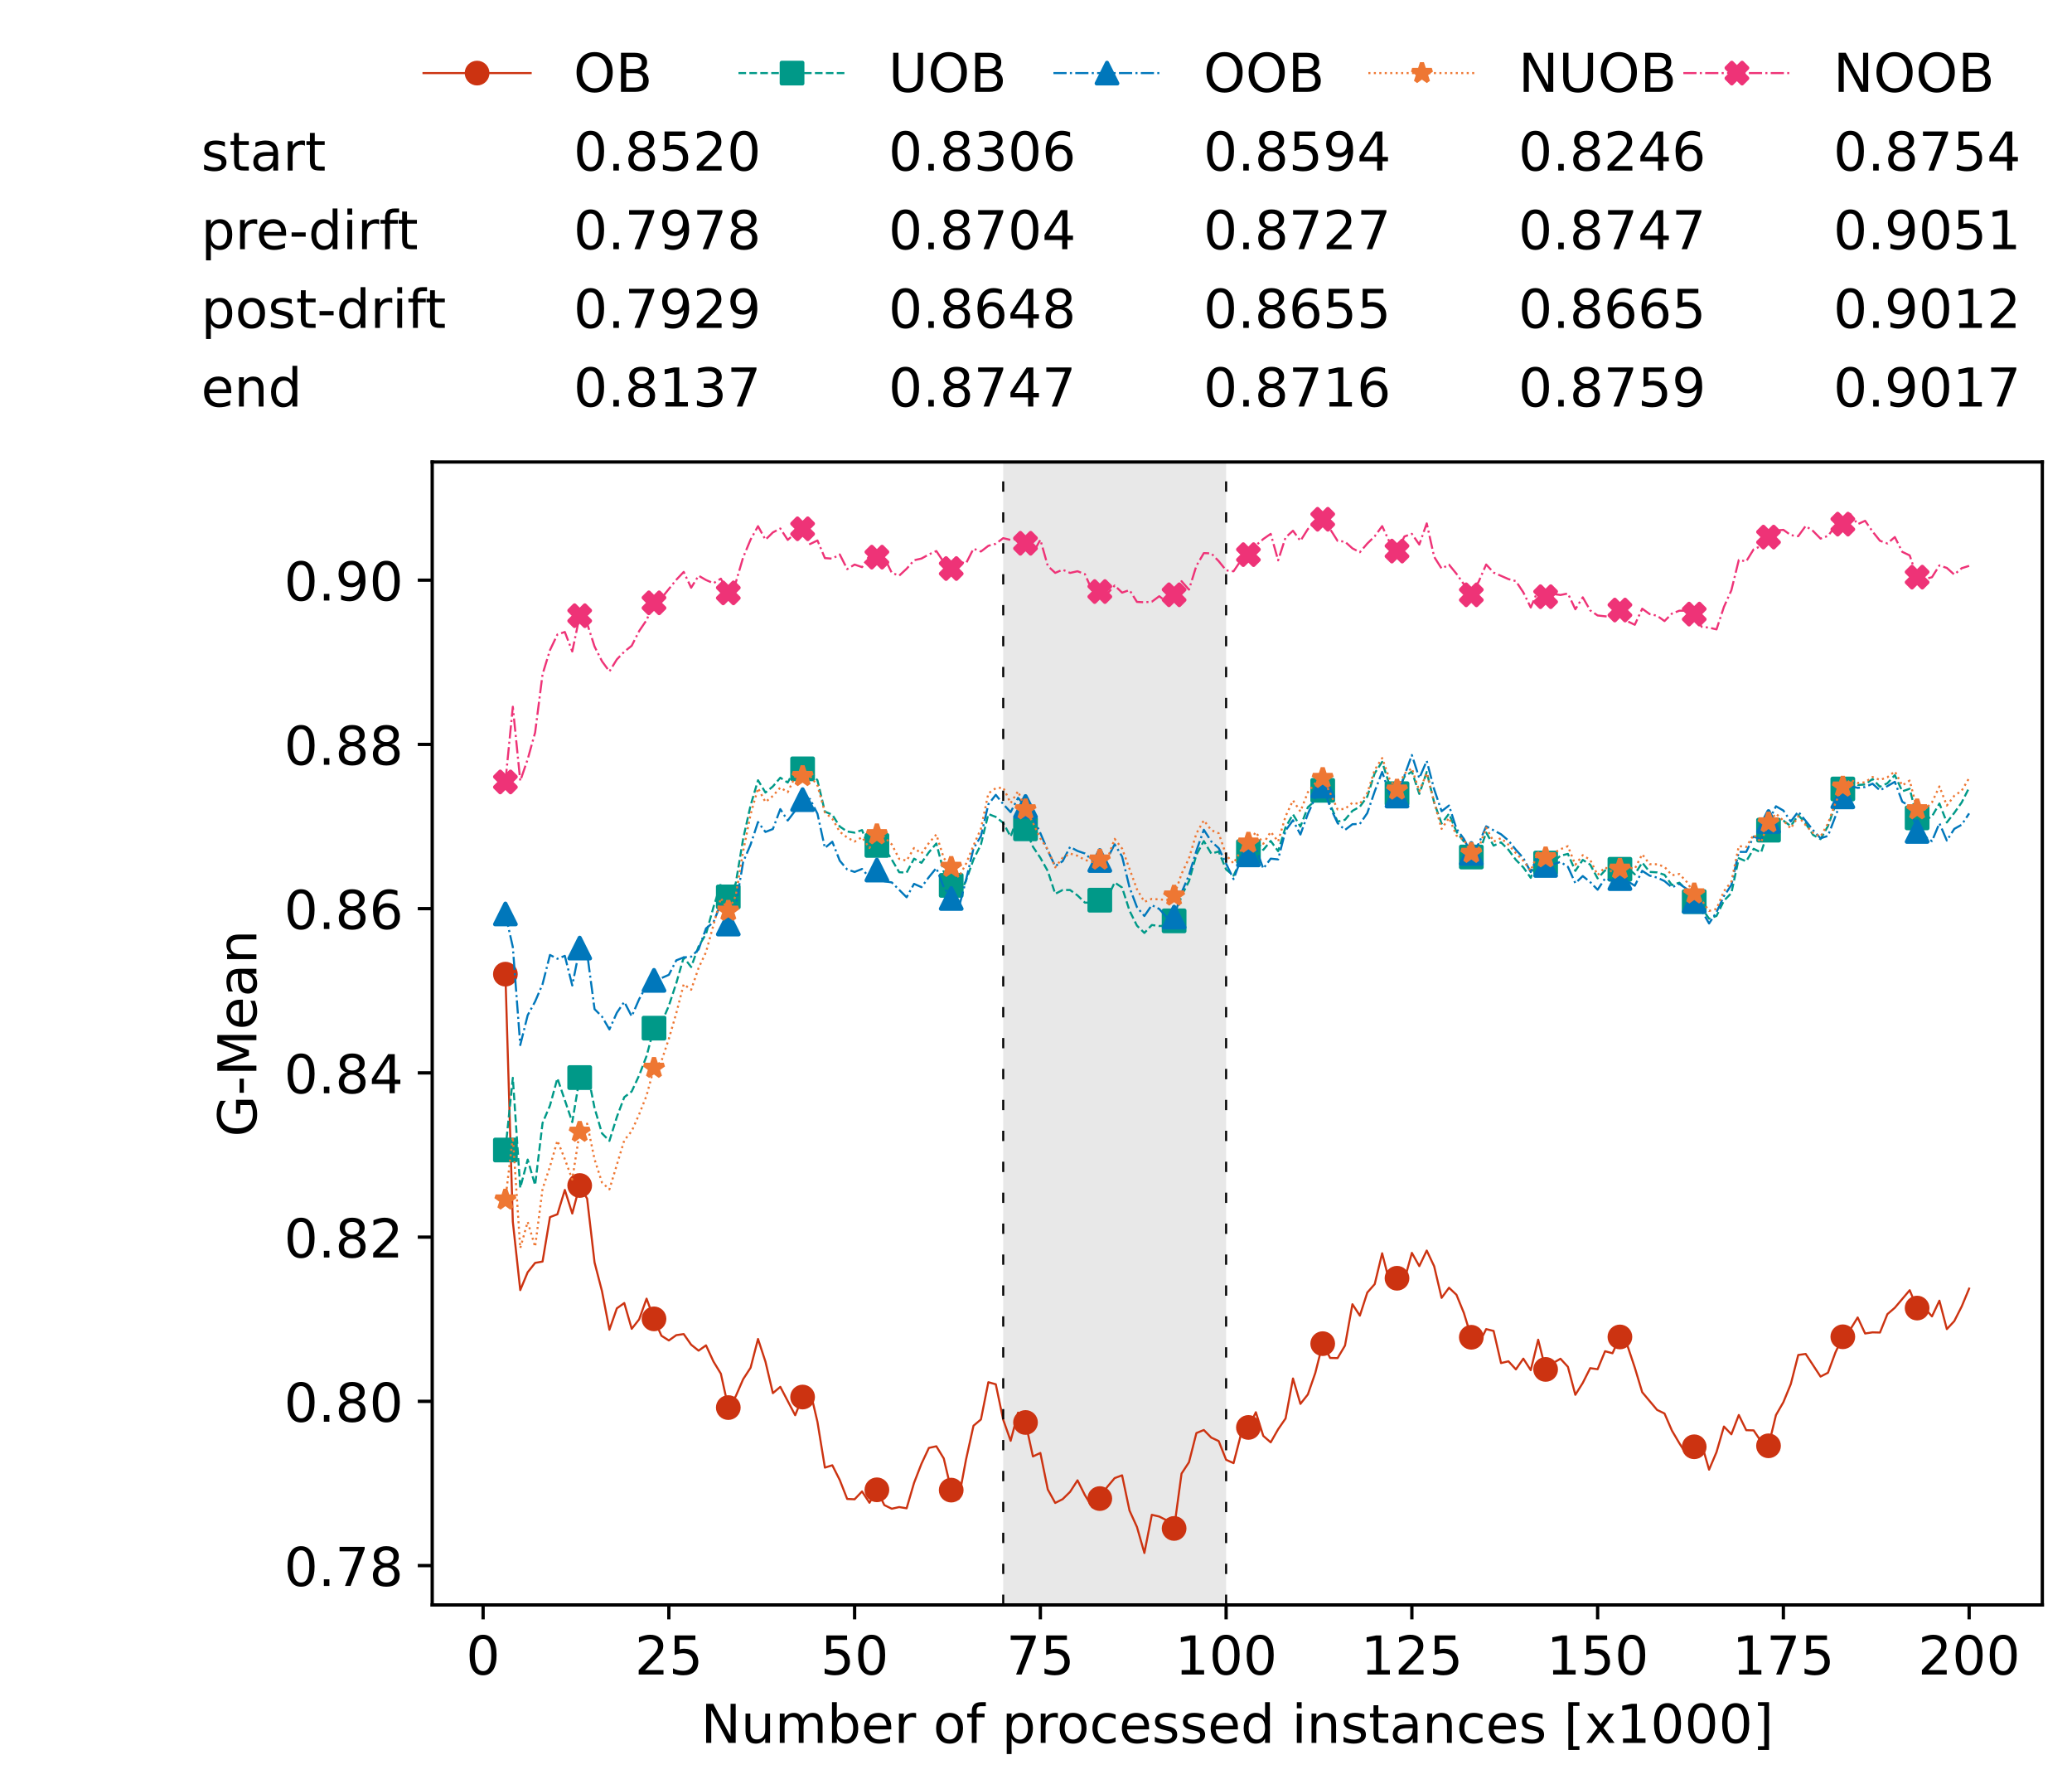 <?xml version="1.0" encoding="utf-8" standalone="no"?>
<!DOCTYPE svg PUBLIC "-//W3C//DTD SVG 1.1//EN"
  "http://www.w3.org/Graphics/SVG/1.1/DTD/svg11.dtd">
<!-- Created with matplotlib (https://matplotlib.org/) -->
<svg height="432.615pt" version="1.1" viewBox="0 0 502.65 432.615" width="502.65pt" xmlns="http://www.w3.org/2000/svg" xmlns:xlink="http://www.w3.org/1999/xlink">
 <defs>
  <style type="text/css">*{stroke-linecap:butt;stroke-linejoin:round;}</style>
 </defs>
 <g id="figure_1">
  <g id="patch_1">
   <path d="M 0 432.615 
L 502.65 432.615 
L 502.65 0 
L 0 0 
z
" style="fill:#ffffff;"/>
  </g>
  <g id="axes_1">
   <g id="patch_2">
    <path d="M 104.85 389.252 
L 495.45 389.252 
L 495.45 112.052 
L 104.85 112.052 
z
" style="fill:#ffffff;"/>
   </g>
   <g id="patch_3">
    <path clip-path="url(#pf7771d1f72)" d="M 297.446 389.252 
L 297.446 112.052 
L 243.372 112.052 
L 243.372 389.252 
z
" style="fill:#d3d3d3;opacity:0.5;"/>
   </g>
   <g id="matplotlib.axis_1">
    <g id="xtick_1">
     <g id="line2d_1">
      <defs>
       <path d="M 0 0 
L 0 3.5 
" id="md111100ff4" style="stroke:#000000;stroke-width:0.8;"/>
      </defs>
      <g>
       <use style="stroke:#000000;stroke-width:0.8;" x="117.197" xlink:href="#md111100ff4" y="389.252"/>
      </g>
     </g>
     <g id="text_1">
      <!-- 0 -->
      <g transform="translate(113.061 406.13)scale(0.13 -0.13)">
       <defs>
        <path d="M 31.781 66.406 
Q 24.172 66.406 20.328 58.906 
Q 16.5 51.422 16.5 36.375 
Q 16.5 21.391 20.328 13.891 
Q 24.172 6.391 31.781 6.391 
Q 39.453 6.391 43.281 13.891 
Q 47.125 21.391 47.125 36.375 
Q 47.125 51.422 43.281 58.906 
Q 39.453 66.406 31.781 66.406 
z
M 31.781 74.219 
Q 44.047 74.219 50.516 64.516 
Q 56.984 54.828 56.984 36.375 
Q 56.984 17.969 50.516 8.266 
Q 44.047 -1.422 31.781 -1.422 
Q 19.531 -1.422 13.062 8.266 
Q 6.594 17.969 6.594 36.375 
Q 6.594 54.828 13.062 64.516 
Q 19.531 74.219 31.781 74.219 
z
" id="DejaVuSans-48"/>
       </defs>
       <use xlink:href="#DejaVuSans-48"/>
      </g>
     </g>
    </g>
    <g id="xtick_2">
     <g id="line2d_2">
      <g>
       <use style="stroke:#000000;stroke-width:0.8;" x="162.259" xlink:href="#md111100ff4" y="389.252"/>
      </g>
     </g>
     <g id="text_2">
      <!-- 25 -->
      <g transform="translate(153.988 406.13)scale(0.13 -0.13)">
       <defs>
        <path d="M 19.188 8.297 
L 53.609 8.297 
L 53.609 0 
L 7.328 0 
L 7.328 8.297 
Q 12.938 14.109 22.625 23.891 
Q 32.328 33.688 34.812 36.531 
Q 39.547 41.844 41.422 45.531 
Q 43.312 49.219 43.312 52.781 
Q 43.312 58.594 39.234 62.25 
Q 35.156 65.922 28.609 65.922 
Q 23.969 65.922 18.812 64.312 
Q 13.672 62.703 7.812 59.422 
L 7.812 69.391 
Q 13.766 71.781 18.938 73 
Q 24.125 74.219 28.422 74.219 
Q 39.75 74.219 46.484 68.547 
Q 53.219 62.891 53.219 53.422 
Q 53.219 48.922 51.531 44.891 
Q 49.859 40.875 45.406 35.406 
Q 44.188 33.984 37.641 27.219 
Q 31.109 20.453 19.188 8.297 
z
" id="DejaVuSans-50"/>
        <path d="M 10.797 72.906 
L 49.516 72.906 
L 49.516 64.594 
L 19.828 64.594 
L 19.828 46.734 
Q 21.969 47.469 24.109 47.828 
Q 26.266 48.188 28.422 48.188 
Q 40.625 48.188 47.75 41.5 
Q 54.891 34.812 54.891 23.391 
Q 54.891 11.625 47.562 5.094 
Q 40.234 -1.422 26.906 -1.422 
Q 22.312 -1.422 17.547 -0.641 
Q 12.797 0.141 7.719 1.703 
L 7.719 11.625 
Q 12.109 9.234 16.797 8.062 
Q 21.484 6.891 26.703 6.891 
Q 35.156 6.891 40.078 11.328 
Q 45.016 15.766 45.016 23.391 
Q 45.016 31 40.078 35.438 
Q 35.156 39.891 26.703 39.891 
Q 22.75 39.891 18.812 39.016 
Q 14.891 38.141 10.797 36.281 
z
" id="DejaVuSans-53"/>
       </defs>
       <use xlink:href="#DejaVuSans-50"/>
       <use x="63.623" xlink:href="#DejaVuSans-53"/>
      </g>
     </g>
    </g>
    <g id="xtick_3">
     <g id="line2d_3">
      <g>
       <use style="stroke:#000000;stroke-width:0.8;" x="207.322" xlink:href="#md111100ff4" y="389.252"/>
      </g>
     </g>
     <g id="text_3">
      <!-- 50 -->
      <g transform="translate(199.05 406.13)scale(0.13 -0.13)">
       <use xlink:href="#DejaVuSans-53"/>
       <use x="63.623" xlink:href="#DejaVuSans-48"/>
      </g>
     </g>
    </g>
    <g id="xtick_4">
     <g id="line2d_4">
      <g>
       <use style="stroke:#000000;stroke-width:0.8;" x="252.384" xlink:href="#md111100ff4" y="389.252"/>
      </g>
     </g>
     <g id="text_4">
      <!-- 75 -->
      <g transform="translate(244.113 406.13)scale(0.13 -0.13)">
       <defs>
        <path d="M 8.203 72.906 
L 55.078 72.906 
L 55.078 68.703 
L 28.609 0 
L 18.312 0 
L 43.219 64.594 
L 8.203 64.594 
z
" id="DejaVuSans-55"/>
       </defs>
       <use xlink:href="#DejaVuSans-55"/>
       <use x="63.623" xlink:href="#DejaVuSans-53"/>
      </g>
     </g>
    </g>
    <g id="xtick_5">
     <g id="line2d_5">
      <g>
       <use style="stroke:#000000;stroke-width:0.8;" x="297.446" xlink:href="#md111100ff4" y="389.252"/>
      </g>
     </g>
     <g id="text_5">
      <!-- 100 -->
      <g transform="translate(285.039 406.13)scale(0.13 -0.13)">
       <defs>
        <path d="M 12.406 8.297 
L 28.516 8.297 
L 28.516 63.922 
L 10.984 60.406 
L 10.984 69.391 
L 28.422 72.906 
L 38.281 72.906 
L 38.281 8.297 
L 54.391 8.297 
L 54.391 0 
L 12.406 0 
z
" id="DejaVuSans-49"/>
       </defs>
       <use xlink:href="#DejaVuSans-49"/>
       <use x="63.623" xlink:href="#DejaVuSans-48"/>
       <use x="127.246" xlink:href="#DejaVuSans-48"/>
      </g>
     </g>
    </g>
    <g id="xtick_6">
     <g id="line2d_6">
      <g>
       <use style="stroke:#000000;stroke-width:0.8;" x="342.509" xlink:href="#md111100ff4" y="389.252"/>
      </g>
     </g>
     <g id="text_6">
      <!-- 125 -->
      <g transform="translate(330.102 406.13)scale(0.13 -0.13)">
       <use xlink:href="#DejaVuSans-49"/>
       <use x="63.623" xlink:href="#DejaVuSans-50"/>
       <use x="127.246" xlink:href="#DejaVuSans-53"/>
      </g>
     </g>
    </g>
    <g id="xtick_7">
     <g id="line2d_7">
      <g>
       <use style="stroke:#000000;stroke-width:0.8;" x="387.571" xlink:href="#md111100ff4" y="389.252"/>
      </g>
     </g>
     <g id="text_7">
      <!-- 150 -->
      <g transform="translate(375.164 406.13)scale(0.13 -0.13)">
       <use xlink:href="#DejaVuSans-49"/>
       <use x="63.623" xlink:href="#DejaVuSans-53"/>
       <use x="127.246" xlink:href="#DejaVuSans-48"/>
      </g>
     </g>
    </g>
    <g id="xtick_8">
     <g id="line2d_8">
      <g>
       <use style="stroke:#000000;stroke-width:0.8;" x="432.633" xlink:href="#md111100ff4" y="389.252"/>
      </g>
     </g>
     <g id="text_8">
      <!-- 175 -->
      <g transform="translate(420.226 406.13)scale(0.13 -0.13)">
       <use xlink:href="#DejaVuSans-49"/>
       <use x="63.623" xlink:href="#DejaVuSans-55"/>
       <use x="127.246" xlink:href="#DejaVuSans-53"/>
      </g>
     </g>
    </g>
    <g id="xtick_9">
     <g id="line2d_9">
      <g>
       <use style="stroke:#000000;stroke-width:0.8;" x="477.695" xlink:href="#md111100ff4" y="389.252"/>
      </g>
     </g>
     <g id="text_9">
      <!-- 200 -->
      <g transform="translate(465.289 406.13)scale(0.13 -0.13)">
       <use xlink:href="#DejaVuSans-50"/>
       <use x="63.623" xlink:href="#DejaVuSans-48"/>
       <use x="127.246" xlink:href="#DejaVuSans-48"/>
      </g>
     </g>
    </g>
    <g id="text_10">
     <!-- Number of processed instances [x1000] -->
     <g transform="translate(170.025 422.711)scale(0.13 -0.13)">
      <defs>
       <path d="M 9.812 72.906 
L 23.094 72.906 
L 55.422 11.922 
L 55.422 72.906 
L 64.984 72.906 
L 64.984 0 
L 51.703 0 
L 19.391 60.984 
L 19.391 0 
L 9.812 0 
z
" id="DejaVuSans-78"/>
       <path d="M 8.5 21.578 
L 8.5 54.688 
L 17.484 54.688 
L 17.484 21.922 
Q 17.484 14.156 20.5 10.266 
Q 23.531 6.391 29.594 6.391 
Q 36.859 6.391 41.078 11.031 
Q 45.312 15.672 45.312 23.688 
L 45.312 54.688 
L 54.297 54.688 
L 54.297 0 
L 45.312 0 
L 45.312 8.406 
Q 42.047 3.422 37.719 1 
Q 33.406 -1.422 27.688 -1.422 
Q 18.266 -1.422 13.375 4.438 
Q 8.5 10.297 8.5 21.578 
z
M 31.109 56 
z
" id="DejaVuSans-117"/>
       <path d="M 52 44.188 
Q 55.375 50.25 60.062 53.125 
Q 64.75 56 71.094 56 
Q 79.641 56 84.281 50.016 
Q 88.922 44.047 88.922 33.016 
L 88.922 0 
L 79.891 0 
L 79.891 32.719 
Q 79.891 40.578 77.094 44.375 
Q 74.312 48.188 68.609 48.188 
Q 61.625 48.188 57.562 43.547 
Q 53.516 38.922 53.516 30.906 
L 53.516 0 
L 44.484 0 
L 44.484 32.719 
Q 44.484 40.625 41.703 44.406 
Q 38.922 48.188 33.109 48.188 
Q 26.219 48.188 22.156 43.531 
Q 18.109 38.875 18.109 30.906 
L 18.109 0 
L 9.078 0 
L 9.078 54.688 
L 18.109 54.688 
L 18.109 46.188 
Q 21.188 51.219 25.484 53.609 
Q 29.781 56 35.688 56 
Q 41.656 56 45.828 52.969 
Q 50 49.953 52 44.188 
z
" id="DejaVuSans-109"/>
       <path d="M 48.688 27.297 
Q 48.688 37.203 44.609 42.844 
Q 40.531 48.484 33.406 48.484 
Q 26.266 48.484 22.188 42.844 
Q 18.109 37.203 18.109 27.297 
Q 18.109 17.391 22.188 11.75 
Q 26.266 6.109 33.406 6.109 
Q 40.531 6.109 44.609 11.75 
Q 48.688 17.391 48.688 27.297 
z
M 18.109 46.391 
Q 20.953 51.266 25.266 53.625 
Q 29.594 56 35.594 56 
Q 45.562 56 51.781 48.094 
Q 58.016 40.188 58.016 27.297 
Q 58.016 14.406 51.781 6.484 
Q 45.562 -1.422 35.594 -1.422 
Q 29.594 -1.422 25.266 0.953 
Q 20.953 3.328 18.109 8.203 
L 18.109 0 
L 9.078 0 
L 9.078 75.984 
L 18.109 75.984 
z
" id="DejaVuSans-98"/>
       <path d="M 56.203 29.594 
L 56.203 25.203 
L 14.891 25.203 
Q 15.484 15.922 20.484 11.062 
Q 25.484 6.203 34.422 6.203 
Q 39.594 6.203 44.453 7.469 
Q 49.312 8.734 54.109 11.281 
L 54.109 2.781 
Q 49.266 0.734 44.188 -0.344 
Q 39.109 -1.422 33.891 -1.422 
Q 20.797 -1.422 13.156 6.188 
Q 5.516 13.812 5.516 26.812 
Q 5.516 40.234 12.766 48.109 
Q 20.016 56 32.328 56 
Q 43.359 56 49.781 48.891 
Q 56.203 41.797 56.203 29.594 
z
M 47.219 32.234 
Q 47.125 39.594 43.094 43.984 
Q 39.062 48.391 32.422 48.391 
Q 24.906 48.391 20.391 44.141 
Q 15.875 39.891 15.188 32.172 
z
" id="DejaVuSans-101"/>
       <path d="M 41.109 46.297 
Q 39.594 47.172 37.812 47.578 
Q 36.031 48 33.891 48 
Q 26.266 48 22.188 43.047 
Q 18.109 38.094 18.109 28.812 
L 18.109 0 
L 9.078 0 
L 9.078 54.688 
L 18.109 54.688 
L 18.109 46.188 
Q 20.953 51.172 25.484 53.578 
Q 30.031 56 36.531 56 
Q 37.453 56 38.578 55.875 
Q 39.703 55.766 41.062 55.516 
z
" id="DejaVuSans-114"/>
       <path id="DejaVuSans-32"/>
       <path d="M 30.609 48.391 
Q 23.391 48.391 19.188 42.75 
Q 14.984 37.109 14.984 27.297 
Q 14.984 17.484 19.156 11.844 
Q 23.344 6.203 30.609 6.203 
Q 37.797 6.203 41.984 11.859 
Q 46.188 17.531 46.188 27.297 
Q 46.188 37.016 41.984 42.703 
Q 37.797 48.391 30.609 48.391 
z
M 30.609 56 
Q 42.328 56 49.016 48.375 
Q 55.719 40.766 55.719 27.297 
Q 55.719 13.875 49.016 6.219 
Q 42.328 -1.422 30.609 -1.422 
Q 18.844 -1.422 12.172 6.219 
Q 5.516 13.875 5.516 27.297 
Q 5.516 40.766 12.172 48.375 
Q 18.844 56 30.609 56 
z
" id="DejaVuSans-111"/>
       <path d="M 37.109 75.984 
L 37.109 68.5 
L 28.516 68.5 
Q 23.688 68.5 21.797 66.547 
Q 19.922 64.594 19.922 59.516 
L 19.922 54.688 
L 34.719 54.688 
L 34.719 47.703 
L 19.922 47.703 
L 19.922 0 
L 10.891 0 
L 10.891 47.703 
L 2.297 47.703 
L 2.297 54.688 
L 10.891 54.688 
L 10.891 58.5 
Q 10.891 67.625 15.141 71.797 
Q 19.391 75.984 28.609 75.984 
z
" id="DejaVuSans-102"/>
       <path d="M 18.109 8.203 
L 18.109 -20.797 
L 9.078 -20.797 
L 9.078 54.688 
L 18.109 54.688 
L 18.109 46.391 
Q 20.953 51.266 25.266 53.625 
Q 29.594 56 35.594 56 
Q 45.562 56 51.781 48.094 
Q 58.016 40.188 58.016 27.297 
Q 58.016 14.406 51.781 6.484 
Q 45.562 -1.422 35.594 -1.422 
Q 29.594 -1.422 25.266 0.953 
Q 20.953 3.328 18.109 8.203 
z
M 48.688 27.297 
Q 48.688 37.203 44.609 42.844 
Q 40.531 48.484 33.406 48.484 
Q 26.266 48.484 22.188 42.844 
Q 18.109 37.203 18.109 27.297 
Q 18.109 17.391 22.188 11.75 
Q 26.266 6.109 33.406 6.109 
Q 40.531 6.109 44.609 11.75 
Q 48.688 17.391 48.688 27.297 
z
" id="DejaVuSans-112"/>
       <path d="M 48.781 52.594 
L 48.781 44.188 
Q 44.969 46.297 41.141 47.344 
Q 37.312 48.391 33.406 48.391 
Q 24.656 48.391 19.812 42.844 
Q 14.984 37.312 14.984 27.297 
Q 14.984 17.281 19.812 11.734 
Q 24.656 6.203 33.406 6.203 
Q 37.312 6.203 41.141 7.25 
Q 44.969 8.297 48.781 10.406 
L 48.781 2.094 
Q 45.016 0.344 40.984 -0.531 
Q 36.969 -1.422 32.422 -1.422 
Q 20.062 -1.422 12.781 6.344 
Q 5.516 14.109 5.516 27.297 
Q 5.516 40.672 12.859 48.328 
Q 20.219 56 33.016 56 
Q 37.156 56 41.109 55.141 
Q 45.062 54.297 48.781 52.594 
z
" id="DejaVuSans-99"/>
       <path d="M 44.281 53.078 
L 44.281 44.578 
Q 40.484 46.531 36.375 47.5 
Q 32.281 48.484 27.875 48.484 
Q 21.188 48.484 17.844 46.438 
Q 14.5 44.391 14.5 40.281 
Q 14.5 37.156 16.891 35.375 
Q 19.281 33.594 26.516 31.984 
L 29.594 31.297 
Q 39.156 29.25 43.188 25.516 
Q 47.219 21.781 47.219 15.094 
Q 47.219 7.469 41.188 3.016 
Q 35.156 -1.422 24.609 -1.422 
Q 20.219 -1.422 15.453 -0.562 
Q 10.688 0.297 5.422 2 
L 5.422 11.281 
Q 10.406 8.688 15.234 7.391 
Q 20.062 6.109 24.812 6.109 
Q 31.156 6.109 34.562 8.281 
Q 37.984 10.453 37.984 14.406 
Q 37.984 18.062 35.516 20.016 
Q 33.062 21.969 24.703 23.781 
L 21.578 24.516 
Q 13.234 26.266 9.516 29.906 
Q 5.812 33.547 5.812 39.891 
Q 5.812 47.609 11.281 51.797 
Q 16.75 56 26.812 56 
Q 31.781 56 36.172 55.266 
Q 40.578 54.547 44.281 53.078 
z
" id="DejaVuSans-115"/>
       <path d="M 45.406 46.391 
L 45.406 75.984 
L 54.391 75.984 
L 54.391 0 
L 45.406 0 
L 45.406 8.203 
Q 42.578 3.328 38.25 0.953 
Q 33.938 -1.422 27.875 -1.422 
Q 17.969 -1.422 11.734 6.484 
Q 5.516 14.406 5.516 27.297 
Q 5.516 40.188 11.734 48.094 
Q 17.969 56 27.875 56 
Q 33.938 56 38.25 53.625 
Q 42.578 51.266 45.406 46.391 
z
M 14.797 27.297 
Q 14.797 17.391 18.875 11.75 
Q 22.953 6.109 30.078 6.109 
Q 37.203 6.109 41.297 11.75 
Q 45.406 17.391 45.406 27.297 
Q 45.406 37.203 41.297 42.844 
Q 37.203 48.484 30.078 48.484 
Q 22.953 48.484 18.875 42.844 
Q 14.797 37.203 14.797 27.297 
z
" id="DejaVuSans-100"/>
       <path d="M 9.422 54.688 
L 18.406 54.688 
L 18.406 0 
L 9.422 0 
z
M 9.422 75.984 
L 18.406 75.984 
L 18.406 64.594 
L 9.422 64.594 
z
" id="DejaVuSans-105"/>
       <path d="M 54.891 33.016 
L 54.891 0 
L 45.906 0 
L 45.906 32.719 
Q 45.906 40.484 42.875 44.328 
Q 39.844 48.188 33.797 48.188 
Q 26.516 48.188 22.312 43.547 
Q 18.109 38.922 18.109 30.906 
L 18.109 0 
L 9.078 0 
L 9.078 54.688 
L 18.109 54.688 
L 18.109 46.188 
Q 21.344 51.125 25.703 53.562 
Q 30.078 56 35.797 56 
Q 45.219 56 50.047 50.172 
Q 54.891 44.344 54.891 33.016 
z
" id="DejaVuSans-110"/>
       <path d="M 18.312 70.219 
L 18.312 54.688 
L 36.812 54.688 
L 36.812 47.703 
L 18.312 47.703 
L 18.312 18.016 
Q 18.312 11.328 20.141 9.422 
Q 21.969 7.516 27.594 7.516 
L 36.812 7.516 
L 36.812 0 
L 27.594 0 
Q 17.188 0 13.234 3.875 
Q 9.281 7.766 9.281 18.016 
L 9.281 47.703 
L 2.688 47.703 
L 2.688 54.688 
L 9.281 54.688 
L 9.281 70.219 
z
" id="DejaVuSans-116"/>
       <path d="M 34.281 27.484 
Q 23.391 27.484 19.188 25 
Q 14.984 22.516 14.984 16.5 
Q 14.984 11.719 18.141 8.906 
Q 21.297 6.109 26.703 6.109 
Q 34.188 6.109 38.703 11.406 
Q 43.219 16.703 43.219 25.484 
L 43.219 27.484 
z
M 52.203 31.203 
L 52.203 0 
L 43.219 0 
L 43.219 8.297 
Q 40.141 3.328 35.547 0.953 
Q 30.953 -1.422 24.312 -1.422 
Q 15.922 -1.422 10.953 3.297 
Q 6 8.016 6 15.922 
Q 6 25.141 12.172 29.828 
Q 18.359 34.516 30.609 34.516 
L 43.219 34.516 
L 43.219 35.406 
Q 43.219 41.609 39.141 45 
Q 35.062 48.391 27.688 48.391 
Q 23 48.391 18.547 47.266 
Q 14.109 46.141 10.016 43.891 
L 10.016 52.203 
Q 14.938 54.109 19.578 55.047 
Q 24.219 56 28.609 56 
Q 40.484 56 46.344 49.844 
Q 52.203 43.703 52.203 31.203 
z
" id="DejaVuSans-97"/>
       <path d="M 8.594 75.984 
L 29.297 75.984 
L 29.297 69 
L 17.578 69 
L 17.578 -6.203 
L 29.297 -6.203 
L 29.297 -13.188 
L 8.594 -13.188 
z
" id="DejaVuSans-91"/>
       <path d="M 54.891 54.688 
L 35.109 28.078 
L 55.906 0 
L 45.312 0 
L 29.391 21.484 
L 13.484 0 
L 2.875 0 
L 24.125 28.609 
L 4.688 54.688 
L 15.281 54.688 
L 29.781 35.203 
L 44.281 54.688 
z
" id="DejaVuSans-120"/>
       <path d="M 30.422 75.984 
L 30.422 -13.188 
L 9.719 -13.188 
L 9.719 -6.203 
L 21.391 -6.203 
L 21.391 69 
L 9.719 69 
L 9.719 75.984 
z
" id="DejaVuSans-93"/>
      </defs>
      <use xlink:href="#DejaVuSans-78"/>
      <use x="74.805" xlink:href="#DejaVuSans-117"/>
      <use x="138.184" xlink:href="#DejaVuSans-109"/>
      <use x="235.596" xlink:href="#DejaVuSans-98"/>
      <use x="299.072" xlink:href="#DejaVuSans-101"/>
      <use x="360.596" xlink:href="#DejaVuSans-114"/>
      <use x="401.709" xlink:href="#DejaVuSans-32"/>
      <use x="433.496" xlink:href="#DejaVuSans-111"/>
      <use x="494.678" xlink:href="#DejaVuSans-102"/>
      <use x="529.883" xlink:href="#DejaVuSans-32"/>
      <use x="561.67" xlink:href="#DejaVuSans-112"/>
      <use x="625.146" xlink:href="#DejaVuSans-114"/>
      <use x="664.01" xlink:href="#DejaVuSans-111"/>
      <use x="725.191" xlink:href="#DejaVuSans-99"/>
      <use x="780.172" xlink:href="#DejaVuSans-101"/>
      <use x="841.695" xlink:href="#DejaVuSans-115"/>
      <use x="893.795" xlink:href="#DejaVuSans-115"/>
      <use x="945.895" xlink:href="#DejaVuSans-101"/>
      <use x="1007.418" xlink:href="#DejaVuSans-100"/>
      <use x="1070.895" xlink:href="#DejaVuSans-32"/>
      <use x="1102.682" xlink:href="#DejaVuSans-105"/>
      <use x="1130.465" xlink:href="#DejaVuSans-110"/>
      <use x="1193.844" xlink:href="#DejaVuSans-115"/>
      <use x="1245.943" xlink:href="#DejaVuSans-116"/>
      <use x="1285.152" xlink:href="#DejaVuSans-97"/>
      <use x="1346.432" xlink:href="#DejaVuSans-110"/>
      <use x="1409.811" xlink:href="#DejaVuSans-99"/>
      <use x="1464.791" xlink:href="#DejaVuSans-101"/>
      <use x="1526.314" xlink:href="#DejaVuSans-115"/>
      <use x="1578.414" xlink:href="#DejaVuSans-32"/>
      <use x="1610.201" xlink:href="#DejaVuSans-91"/>
      <use x="1649.215" xlink:href="#DejaVuSans-120"/>
      <use x="1708.395" xlink:href="#DejaVuSans-49"/>
      <use x="1772.018" xlink:href="#DejaVuSans-48"/>
      <use x="1835.641" xlink:href="#DejaVuSans-48"/>
      <use x="1899.264" xlink:href="#DejaVuSans-48"/>
      <use x="1962.887" xlink:href="#DejaVuSans-93"/>
     </g>
    </g>
   </g>
   <g id="matplotlib.axis_2">
    <g id="ytick_1">
     <g id="line2d_10">
      <defs>
       <path d="M 0 0 
L -3.5 0 
" id="me5d889dbaa" style="stroke:#000000;stroke-width:0.8;"/>
      </defs>
      <g>
       <use style="stroke:#000000;stroke-width:0.8;" x="104.85" xlink:href="#me5d889dbaa" y="379.708"/>
      </g>
     </g>
     <g id="text_11">
      <!-- 0.78 -->
      <g transform="translate(68.905 384.647)scale(0.13 -0.13)">
       <defs>
        <path d="M 10.688 12.406 
L 21 12.406 
L 21 0 
L 10.688 0 
z
" id="DejaVuSans-46"/>
        <path d="M 31.781 34.625 
Q 24.75 34.625 20.719 30.859 
Q 16.703 27.094 16.703 20.516 
Q 16.703 13.922 20.719 10.156 
Q 24.75 6.391 31.781 6.391 
Q 38.812 6.391 42.859 10.172 
Q 46.922 13.969 46.922 20.516 
Q 46.922 27.094 42.891 30.859 
Q 38.875 34.625 31.781 34.625 
z
M 21.922 38.812 
Q 15.578 40.375 12.031 44.719 
Q 8.5 49.078 8.5 55.328 
Q 8.5 64.062 14.719 69.141 
Q 20.953 74.219 31.781 74.219 
Q 42.672 74.219 48.875 69.141 
Q 55.078 64.062 55.078 55.328 
Q 55.078 49.078 51.531 44.719 
Q 48 40.375 41.703 38.812 
Q 48.828 37.156 52.797 32.312 
Q 56.781 27.484 56.781 20.516 
Q 56.781 9.906 50.312 4.234 
Q 43.844 -1.422 31.781 -1.422 
Q 19.734 -1.422 13.25 4.234 
Q 6.781 9.906 6.781 20.516 
Q 6.781 27.484 10.781 32.312 
Q 14.797 37.156 21.922 38.812 
z
M 18.312 54.391 
Q 18.312 48.734 21.844 45.562 
Q 25.391 42.391 31.781 42.391 
Q 38.141 42.391 41.719 45.562 
Q 45.312 48.734 45.312 54.391 
Q 45.312 60.062 41.719 63.234 
Q 38.141 66.406 31.781 66.406 
Q 25.391 66.406 21.844 63.234 
Q 18.312 60.062 18.312 54.391 
z
" id="DejaVuSans-56"/>
       </defs>
       <use xlink:href="#DejaVuSans-48"/>
       <use x="63.623" xlink:href="#DejaVuSans-46"/>
       <use x="95.41" xlink:href="#DejaVuSans-55"/>
       <use x="159.033" xlink:href="#DejaVuSans-56"/>
      </g>
     </g>
    </g>
    <g id="ytick_2">
     <g id="line2d_11">
      <g>
       <use style="stroke:#000000;stroke-width:0.8;" x="104.85" xlink:href="#me5d889dbaa" y="339.875"/>
      </g>
     </g>
     <g id="text_12">
      <!-- 0.80 -->
      <g transform="translate(68.905 344.814)scale(0.13 -0.13)">
       <use xlink:href="#DejaVuSans-48"/>
       <use x="63.623" xlink:href="#DejaVuSans-46"/>
       <use x="95.41" xlink:href="#DejaVuSans-56"/>
       <use x="159.033" xlink:href="#DejaVuSans-48"/>
      </g>
     </g>
    </g>
    <g id="ytick_3">
     <g id="line2d_12">
      <g>
       <use style="stroke:#000000;stroke-width:0.8;" x="104.85" xlink:href="#me5d889dbaa" y="300.042"/>
      </g>
     </g>
     <g id="text_13">
      <!-- 0.82 -->
      <g transform="translate(68.905 304.981)scale(0.13 -0.13)">
       <use xlink:href="#DejaVuSans-48"/>
       <use x="63.623" xlink:href="#DejaVuSans-46"/>
       <use x="95.41" xlink:href="#DejaVuSans-56"/>
       <use x="159.033" xlink:href="#DejaVuSans-50"/>
      </g>
     </g>
    </g>
    <g id="ytick_4">
     <g id="line2d_13">
      <g>
       <use style="stroke:#000000;stroke-width:0.8;" x="104.85" xlink:href="#me5d889dbaa" y="260.209"/>
      </g>
     </g>
     <g id="text_14">
      <!-- 0.84 -->
      <g transform="translate(68.905 265.148)scale(0.13 -0.13)">
       <defs>
        <path d="M 37.797 64.312 
L 12.891 25.391 
L 37.797 25.391 
z
M 35.203 72.906 
L 47.609 72.906 
L 47.609 25.391 
L 58.016 25.391 
L 58.016 17.188 
L 47.609 17.188 
L 47.609 0 
L 37.797 0 
L 37.797 17.188 
L 4.891 17.188 
L 4.891 26.703 
z
" id="DejaVuSans-52"/>
       </defs>
       <use xlink:href="#DejaVuSans-48"/>
       <use x="63.623" xlink:href="#DejaVuSans-46"/>
       <use x="95.41" xlink:href="#DejaVuSans-56"/>
       <use x="159.033" xlink:href="#DejaVuSans-52"/>
      </g>
     </g>
    </g>
    <g id="ytick_5">
     <g id="line2d_14">
      <g>
       <use style="stroke:#000000;stroke-width:0.8;" x="104.85" xlink:href="#me5d889dbaa" y="220.376"/>
      </g>
     </g>
     <g id="text_15">
      <!-- 0.86 -->
      <g transform="translate(68.905 225.315)scale(0.13 -0.13)">
       <defs>
        <path d="M 33.016 40.375 
Q 26.375 40.375 22.484 35.828 
Q 18.609 31.297 18.609 23.391 
Q 18.609 15.531 22.484 10.953 
Q 26.375 6.391 33.016 6.391 
Q 39.656 6.391 43.531 10.953 
Q 47.406 15.531 47.406 23.391 
Q 47.406 31.297 43.531 35.828 
Q 39.656 40.375 33.016 40.375 
z
M 52.594 71.297 
L 52.594 62.312 
Q 48.875 64.062 45.094 64.984 
Q 41.312 65.922 37.594 65.922 
Q 27.828 65.922 22.672 59.328 
Q 17.531 52.734 16.797 39.406 
Q 19.672 43.656 24.016 45.922 
Q 28.375 48.188 33.594 48.188 
Q 44.578 48.188 50.953 41.516 
Q 57.328 34.859 57.328 23.391 
Q 57.328 12.156 50.688 5.359 
Q 44.047 -1.422 33.016 -1.422 
Q 20.359 -1.422 13.672 8.266 
Q 6.984 17.969 6.984 36.375 
Q 6.984 53.656 15.188 63.938 
Q 23.391 74.219 37.203 74.219 
Q 40.922 74.219 44.703 73.484 
Q 48.484 72.75 52.594 71.297 
z
" id="DejaVuSans-54"/>
       </defs>
       <use xlink:href="#DejaVuSans-48"/>
       <use x="63.623" xlink:href="#DejaVuSans-46"/>
       <use x="95.41" xlink:href="#DejaVuSans-56"/>
       <use x="159.033" xlink:href="#DejaVuSans-54"/>
      </g>
     </g>
    </g>
    <g id="ytick_6">
     <g id="line2d_15">
      <g>
       <use style="stroke:#000000;stroke-width:0.8;" x="104.85" xlink:href="#me5d889dbaa" y="180.543"/>
      </g>
     </g>
     <g id="text_16">
      <!-- 0.88 -->
      <g transform="translate(68.905 185.482)scale(0.13 -0.13)">
       <use xlink:href="#DejaVuSans-48"/>
       <use x="63.623" xlink:href="#DejaVuSans-46"/>
       <use x="95.41" xlink:href="#DejaVuSans-56"/>
       <use x="159.033" xlink:href="#DejaVuSans-56"/>
      </g>
     </g>
    </g>
    <g id="ytick_7">
     <g id="line2d_16">
      <g>
       <use style="stroke:#000000;stroke-width:0.8;" x="104.85" xlink:href="#me5d889dbaa" y="140.71"/>
      </g>
     </g>
     <g id="text_17">
      <!-- 0.90 -->
      <g transform="translate(68.905 145.649)scale(0.13 -0.13)">
       <defs>
        <path d="M 10.984 1.516 
L 10.984 10.5 
Q 14.703 8.734 18.5 7.812 
Q 22.312 6.891 25.984 6.891 
Q 35.75 6.891 40.891 13.453 
Q 46.047 20.016 46.781 33.406 
Q 43.953 29.203 39.594 26.953 
Q 35.25 24.703 29.984 24.703 
Q 19.047 24.703 12.672 31.312 
Q 6.297 37.938 6.297 49.422 
Q 6.297 60.641 12.938 67.422 
Q 19.578 74.219 30.609 74.219 
Q 43.266 74.219 49.922 64.516 
Q 56.594 54.828 56.594 36.375 
Q 56.594 19.141 48.406 8.859 
Q 40.234 -1.422 26.422 -1.422 
Q 22.703 -1.422 18.891 -0.688 
Q 15.094 0.047 10.984 1.516 
z
M 30.609 32.422 
Q 37.25 32.422 41.125 36.953 
Q 45.016 41.5 45.016 49.422 
Q 45.016 57.281 41.125 61.844 
Q 37.25 66.406 30.609 66.406 
Q 23.969 66.406 20.094 61.844 
Q 16.219 57.281 16.219 49.422 
Q 16.219 41.5 20.094 36.953 
Q 23.969 32.422 30.609 32.422 
z
" id="DejaVuSans-57"/>
       </defs>
       <use xlink:href="#DejaVuSans-48"/>
       <use x="63.623" xlink:href="#DejaVuSans-46"/>
       <use x="95.41" xlink:href="#DejaVuSans-57"/>
       <use x="159.033" xlink:href="#DejaVuSans-48"/>
      </g>
     </g>
    </g>
    <g id="text_18">
     <!-- G-Mean -->
     <g transform="translate(62.201 275.744)rotate(-90)scale(0.13 -0.13)">
      <defs>
       <path d="M 59.516 10.406 
L 59.516 29.984 
L 43.406 29.984 
L 43.406 38.094 
L 69.281 38.094 
L 69.281 6.781 
Q 63.578 2.734 56.688 0.656 
Q 49.812 -1.422 42 -1.422 
Q 24.906 -1.422 15.25 8.562 
Q 5.609 18.562 5.609 36.375 
Q 5.609 54.25 15.25 64.234 
Q 24.906 74.219 42 74.219 
Q 49.125 74.219 55.547 72.453 
Q 61.969 70.703 67.391 67.281 
L 67.391 56.781 
Q 61.922 61.422 55.766 63.766 
Q 49.609 66.109 42.828 66.109 
Q 29.438 66.109 22.719 58.641 
Q 16.016 51.172 16.016 36.375 
Q 16.016 21.625 22.719 14.156 
Q 29.438 6.688 42.828 6.688 
Q 48.047 6.688 52.141 7.594 
Q 56.25 8.5 59.516 10.406 
z
" id="DejaVuSans-71"/>
       <path d="M 4.891 31.391 
L 31.203 31.391 
L 31.203 23.391 
L 4.891 23.391 
z
" id="DejaVuSans-45"/>
       <path d="M 9.812 72.906 
L 24.516 72.906 
L 43.109 23.297 
L 61.812 72.906 
L 76.516 72.906 
L 76.516 0 
L 66.891 0 
L 66.891 64.016 
L 48.094 14.016 
L 38.188 14.016 
L 19.391 64.016 
L 19.391 0 
L 9.812 0 
z
" id="DejaVuSans-77"/>
      </defs>
      <use xlink:href="#DejaVuSans-71"/>
      <use x="77.49" xlink:href="#DejaVuSans-45"/>
      <use x="113.574" xlink:href="#DejaVuSans-77"/>
      <use x="199.854" xlink:href="#DejaVuSans-101"/>
      <use x="261.377" xlink:href="#DejaVuSans-97"/>
      <use x="322.656" xlink:href="#DejaVuSans-110"/>
     </g>
    </g>
   </g>
   <g id="line2d_17"/>
   <g id="line2d_18"/>
   <g id="line2d_19"/>
   <g id="line2d_20"/>
   <g id="line2d_21"/>
   <g id="line2d_22">
    <path clip-path="url(#pf7771d1f72)" d="M 122.605 236.265 
L 124.407 296.299 
L 126.21 312.894 
L 128.012 308.561 
L 129.815 306.296 
L 131.617 305.971 
L 133.419 295.196 
L 135.222 294.504 
L 137.024 288.604 
L 138.827 294.324 
L 140.629 287.522 
L 142.432 290.725 
L 144.234 306.187 
L 146.037 313.147 
L 147.839 322.51 
L 149.642 317.321 
L 151.444 316.032 
L 153.247 322.286 
L 155.049 319.994 
L 156.852 314.969 
L 158.654 319.873 
L 160.457 323.962 
L 162.259 325.107 
L 164.062 323.822 
L 165.864 323.558 
L 167.667 326.135 
L 169.469 327.578 
L 171.272 326.297 
L 173.074 330.206 
L 174.877 333.17 
L 176.679 341.386 
L 178.482 338.648 
L 180.284 334.5 
L 182.087 331.718 
L 183.889 324.749 
L 185.692 330.248 
L 187.494 337.885 
L 189.297 336.361 
L 192.902 343.238 
L 194.704 338.83 
L 196.507 337.172 
L 198.309 344.864 
L 200.112 355.945 
L 201.914 355.381 
L 203.717 358.951 
L 205.519 363.545 
L 207.322 363.628 
L 209.124 361.727 
L 210.927 364.47 
L 212.729 361.332 
L 214.532 365.039 
L 216.334 365.919 
L 218.137 365.515 
L 219.939 365.812 
L 221.742 359.645 
L 223.544 355.003 
L 225.347 351.167 
L 227.149 350.774 
L 228.952 353.727 
L 230.754 361.404 
L 232.557 363.529 
L 234.359 353.944 
L 236.162 345.788 
L 237.964 344.269 
L 239.767 335.234 
L 241.569 335.733 
L 243.372 344.337 
L 245.174 349.445 
L 246.976 342.615 
L 248.779 344.999 
L 250.581 353.237 
L 252.384 352.398 
L 254.186 361.252 
L 255.989 364.514 
L 257.791 363.599 
L 259.594 361.822 
L 261.396 359.028 
L 263.199 362.634 
L 265.001 365.565 
L 266.804 363.457 
L 268.606 360.619 
L 270.409 358.491 
L 272.211 357.817 
L 274.014 366.372 
L 275.816 370.342 
L 277.619 376.652 
L 279.421 367.391 
L 281.224 367.811 
L 283.026 368.726 
L 284.829 370.7 
L 286.631 357.398 
L 288.434 354.649 
L 290.236 347.568 
L 292.039 346.825 
L 293.841 348.668 
L 295.644 349.505 
L 297.446 354.046 
L 299.249 354.864 
L 301.051 347.879 
L 302.854 346.205 
L 304.656 342.518 
L 306.459 348.253 
L 308.261 349.818 
L 310.064 346.645 
L 311.866 344.033 
L 313.669 334.332 
L 315.471 340.485 
L 317.274 338.21 
L 319.076 333.001 
L 320.879 325.884 
L 322.681 329.354 
L 324.484 329.389 
L 326.286 326.342 
L 328.089 316.32 
L 329.891 319.087 
L 331.694 313.494 
L 333.496 311.436 
L 335.299 303.962 
L 337.101 311.014 
L 338.904 310.019 
L 340.706 310.456 
L 342.509 303.865 
L 344.311 307.08 
L 346.114 303.303 
L 347.916 307.114 
L 349.719 314.776 
L 351.521 312.324 
L 353.324 314.024 
L 355.126 318.445 
L 356.928 324.332 
L 358.731 325.948 
L 360.533 322.354 
L 362.336 322.798 
L 364.138 330.594 
L 365.941 330.158 
L 367.743 332.121 
L 369.546 329.517 
L 371.348 332.31 
L 373.151 324.921 
L 374.953 332.131 
L 376.756 330.595 
L 378.558 329.542 
L 380.361 331.502 
L 382.163 338.292 
L 383.966 335.405 
L 385.768 331.826 
L 387.571 332.082 
L 389.373 327.716 
L 391.176 328.212 
L 392.978 324.256 
L 394.781 326.284 
L 396.583 331.677 
L 398.386 337.655 
L 401.991 341.947 
L 403.793 342.816 
L 405.596 346.972 
L 407.398 350.028 
L 409.201 352.86 
L 411.003 350.895 
L 412.806 350.18 
L 414.608 356.445 
L 416.411 352.19 
L 418.213 345.983 
L 420.016 347.866 
L 421.818 343.186 
L 423.621 346.869 
L 425.423 346.916 
L 427.226 349.61 
L 429.028 350.659 
L 430.831 343.217 
L 432.633 340.077 
L 434.436 335.673 
L 436.238 328.63 
L 438.041 328.374 
L 441.646 333.867 
L 443.448 332.941 
L 445.251 328.038 
L 447.053 324.215 
L 448.856 322.444 
L 450.658 319.531 
L 452.461 323.415 
L 454.263 323.14 
L 456.066 323.185 
L 457.868 318.725 
L 459.671 317.174 
L 463.276 312.919 
L 465.078 317.251 
L 466.881 317.249 
L 468.683 319.27 
L 470.485 315.457 
L 472.288 322.358 
L 474.09 320.414 
L 475.893 316.861 
L 477.695 312.529 
L 477.695 312.529 
" style="fill:none;stroke:#cc3311;stroke-linecap:square;stroke-width:0.5;"/>
    <defs>
     <path d="M 0 2.5 
C 0.663 2.5 1.299 2.237 1.768 1.768 
C 2.237 1.299 2.5 0.663 2.5 0 
C 2.5 -0.663 2.237 -1.299 1.768 -1.768 
C 1.299 -2.237 0.663 -2.5 0 -2.5 
C -0.663 -2.5 -1.299 -2.237 -1.768 -1.768 
C -2.237 -1.299 -2.5 -0.663 -2.5 0 
C -2.5 0.663 -2.237 1.299 -1.768 1.768 
C -1.299 2.237 -0.663 2.5 0 2.5 
z
" id="ma24465cf85" style="stroke:#cc3311;"/>
    </defs>
    <g clip-path="url(#pf7771d1f72)">
     <use style="fill:#cc3311;stroke:#cc3311;" x="122.605" xlink:href="#ma24465cf85" y="236.265"/>
     <use style="fill:#cc3311;stroke:#cc3311;" x="140.629" xlink:href="#ma24465cf85" y="287.522"/>
     <use style="fill:#cc3311;stroke:#cc3311;" x="158.654" xlink:href="#ma24465cf85" y="319.873"/>
     <use style="fill:#cc3311;stroke:#cc3311;" x="176.679" xlink:href="#ma24465cf85" y="341.386"/>
     <use style="fill:#cc3311;stroke:#cc3311;" x="194.704" xlink:href="#ma24465cf85" y="338.83"/>
     <use style="fill:#cc3311;stroke:#cc3311;" x="212.729" xlink:href="#ma24465cf85" y="361.332"/>
     <use style="fill:#cc3311;stroke:#cc3311;" x="230.754" xlink:href="#ma24465cf85" y="361.404"/>
     <use style="fill:#cc3311;stroke:#cc3311;" x="248.779" xlink:href="#ma24465cf85" y="344.999"/>
     <use style="fill:#cc3311;stroke:#cc3311;" x="266.804" xlink:href="#ma24465cf85" y="363.457"/>
     <use style="fill:#cc3311;stroke:#cc3311;" x="284.829" xlink:href="#ma24465cf85" y="370.7"/>
     <use style="fill:#cc3311;stroke:#cc3311;" x="302.854" xlink:href="#ma24465cf85" y="346.205"/>
     <use style="fill:#cc3311;stroke:#cc3311;" x="320.879" xlink:href="#ma24465cf85" y="325.884"/>
     <use style="fill:#cc3311;stroke:#cc3311;" x="338.904" xlink:href="#ma24465cf85" y="310.019"/>
     <use style="fill:#cc3311;stroke:#cc3311;" x="356.928" xlink:href="#ma24465cf85" y="324.332"/>
     <use style="fill:#cc3311;stroke:#cc3311;" x="374.953" xlink:href="#ma24465cf85" y="332.131"/>
     <use style="fill:#cc3311;stroke:#cc3311;" x="392.978" xlink:href="#ma24465cf85" y="324.256"/>
     <use style="fill:#cc3311;stroke:#cc3311;" x="411.003" xlink:href="#ma24465cf85" y="350.895"/>
     <use style="fill:#cc3311;stroke:#cc3311;" x="429.028" xlink:href="#ma24465cf85" y="350.659"/>
     <use style="fill:#cc3311;stroke:#cc3311;" x="447.053" xlink:href="#ma24465cf85" y="324.215"/>
     <use style="fill:#cc3311;stroke:#cc3311;" x="465.078" xlink:href="#ma24465cf85" y="317.251"/>
    </g>
   </g>
   <g id="line2d_23"/>
   <g id="line2d_24"/>
   <g id="line2d_25"/>
   <g id="line2d_26"/>
   <g id="line2d_27">
    <path clip-path="url(#pf7771d1f72)" d="M 122.605 278.918 
L 124.407 261.411 
L 126.21 288.092 
L 128.012 281.24 
L 129.815 287.438 
L 131.617 272.372 
L 133.419 268.121 
L 135.222 261.523 
L 138.827 272.146 
L 140.629 261.35 
L 142.432 259.651 
L 144.234 268.728 
L 146.037 274.878 
L 147.839 276.702 
L 149.642 270.916 
L 151.444 266.107 
L 153.247 264.711 
L 155.049 260.822 
L 156.852 256.119 
L 158.654 249.36 
L 160.457 248.126 
L 162.259 243.929 
L 164.062 238.439 
L 165.864 232.191 
L 167.667 234.531 
L 169.469 229.548 
L 171.272 226.514 
L 173.074 220.044 
L 174.877 214.343 
L 176.679 217.535 
L 178.482 214.241 
L 180.284 203.409 
L 182.087 195.333 
L 183.889 189.238 
L 185.692 192.223 
L 187.494 190.743 
L 189.297 188.62 
L 191.099 189.797 
L 192.902 186.387 
L 194.704 186.469 
L 196.507 187.048 
L 198.309 189.249 
L 200.112 196.842 
L 201.914 197.608 
L 203.717 200.461 
L 205.519 201.665 
L 207.322 201.944 
L 209.124 201.325 
L 210.927 205.942 
L 212.729 205.043 
L 214.532 205.66 
L 216.334 208.474 
L 218.137 211.545 
L 219.939 211.641 
L 221.742 208.257 
L 223.544 209.266 
L 225.347 206.698 
L 227.149 204.573 
L 228.952 211.444 
L 230.754 214.735 
L 232.557 217.527 
L 234.359 213.546 
L 236.162 208.446 
L 237.964 204.832 
L 239.767 197.425 
L 241.569 198.134 
L 243.372 199.57 
L 245.174 202.903 
L 246.976 197.835 
L 248.779 201.022 
L 250.581 205.361 
L 252.384 208.049 
L 254.186 211.267 
L 255.989 216.788 
L 257.791 215.855 
L 259.594 215.86 
L 261.396 217.172 
L 263.199 218.921 
L 265.001 218.93 
L 266.804 218.325 
L 268.606 217.854 
L 270.409 214.031 
L 272.211 215.261 
L 274.014 220.873 
L 275.816 224.503 
L 277.619 226.269 
L 279.421 224.347 
L 281.224 224.595 
L 283.026 224.451 
L 284.829 223.339 
L 286.631 217.226 
L 288.434 213.738 
L 290.236 207.32 
L 292.039 203.988 
L 293.841 207.031 
L 295.644 206.528 
L 297.446 210.878 
L 299.249 212.379 
L 301.051 208.594 
L 302.854 206.572 
L 304.656 203.682 
L 306.459 206.122 
L 308.261 203.959 
L 310.064 206.436 
L 311.866 200.625 
L 313.669 197.516 
L 315.471 200.475 
L 317.274 195.781 
L 319.076 194.168 
L 320.879 191.684 
L 322.681 195.105 
L 324.484 199.28 
L 326.286 198.829 
L 328.089 196.656 
L 329.891 195.659 
L 331.694 193.192 
L 333.496 187.535 
L 335.299 184.779 
L 337.101 190.459 
L 338.904 192.49 
L 340.706 188.372 
L 342.509 187.131 
L 344.311 192.553 
L 346.114 187.229 
L 347.916 194.635 
L 349.719 199.742 
L 351.521 197.351 
L 353.324 201.713 
L 355.126 204.122 
L 356.928 207.853 
L 358.731 207.145 
L 360.533 201.92 
L 362.336 205.097 
L 364.138 204.311 
L 365.941 206.108 
L 367.743 208.547 
L 369.546 210.363 
L 371.348 212.908 
L 373.151 208.053 
L 374.953 209.321 
L 376.756 209.032 
L 378.558 207.549 
L 380.361 207.095 
L 382.163 211.219 
L 383.966 208.549 
L 385.768 209.703 
L 387.571 213.041 
L 389.373 211.104 
L 391.176 211.346 
L 394.781 210.388 
L 396.583 212.055 
L 398.386 209.209 
L 400.188 211.466 
L 401.991 211.585 
L 403.793 212.169 
L 405.596 214.659 
L 407.398 214.085 
L 409.201 215.913 
L 411.003 218.674 
L 412.806 220.159 
L 414.608 222.829 
L 416.411 222.143 
L 418.213 218.446 
L 420.016 216.602 
L 421.818 208.147 
L 423.621 208.898 
L 425.423 205.865 
L 427.226 206.752 
L 429.028 201.339 
L 430.831 198.579 
L 432.633 199.04 
L 434.436 200.359 
L 436.238 197.675 
L 438.041 199.705 
L 439.843 202.499 
L 441.646 203.522 
L 443.448 200.362 
L 445.251 195.234 
L 447.053 191.36 
L 448.856 189.257 
L 450.658 190.385 
L 452.461 190.273 
L 454.263 188.933 
L 456.066 190.825 
L 457.868 189.967 
L 459.671 187.994 
L 461.473 191.926 
L 463.276 191.307 
L 465.078 198.365 
L 466.881 198.966 
L 468.683 198.004 
L 470.485 194.881 
L 472.288 199.472 
L 474.09 197.156 
L 475.893 194.611 
L 477.695 191.055 
L 477.695 191.055 
" style="fill:none;stroke:#009988;stroke-dasharray:1.85,0.8;stroke-dashoffset:0;stroke-width:0.5;"/>
    <defs>
     <path d="M -2.5 2.5 
L 2.5 2.5 
L 2.5 -2.5 
L -2.5 -2.5 
z
" id="me291b772e1" style="stroke:#009988;stroke-linejoin:miter;"/>
    </defs>
    <g clip-path="url(#pf7771d1f72)">
     <use style="fill:#009988;stroke:#009988;stroke-linejoin:miter;" x="122.605" xlink:href="#me291b772e1" y="278.918"/>
     <use style="fill:#009988;stroke:#009988;stroke-linejoin:miter;" x="140.629" xlink:href="#me291b772e1" y="261.35"/>
     <use style="fill:#009988;stroke:#009988;stroke-linejoin:miter;" x="158.654" xlink:href="#me291b772e1" y="249.36"/>
     <use style="fill:#009988;stroke:#009988;stroke-linejoin:miter;" x="176.679" xlink:href="#me291b772e1" y="217.535"/>
     <use style="fill:#009988;stroke:#009988;stroke-linejoin:miter;" x="194.704" xlink:href="#me291b772e1" y="186.469"/>
     <use style="fill:#009988;stroke:#009988;stroke-linejoin:miter;" x="212.729" xlink:href="#me291b772e1" y="205.043"/>
     <use style="fill:#009988;stroke:#009988;stroke-linejoin:miter;" x="230.754" xlink:href="#me291b772e1" y="214.735"/>
     <use style="fill:#009988;stroke:#009988;stroke-linejoin:miter;" x="248.779" xlink:href="#me291b772e1" y="201.022"/>
     <use style="fill:#009988;stroke:#009988;stroke-linejoin:miter;" x="266.804" xlink:href="#me291b772e1" y="218.325"/>
     <use style="fill:#009988;stroke:#009988;stroke-linejoin:miter;" x="284.829" xlink:href="#me291b772e1" y="223.339"/>
     <use style="fill:#009988;stroke:#009988;stroke-linejoin:miter;" x="302.854" xlink:href="#me291b772e1" y="206.572"/>
     <use style="fill:#009988;stroke:#009988;stroke-linejoin:miter;" x="320.879" xlink:href="#me291b772e1" y="191.684"/>
     <use style="fill:#009988;stroke:#009988;stroke-linejoin:miter;" x="338.904" xlink:href="#me291b772e1" y="192.49"/>
     <use style="fill:#009988;stroke:#009988;stroke-linejoin:miter;" x="356.928" xlink:href="#me291b772e1" y="207.853"/>
     <use style="fill:#009988;stroke:#009988;stroke-linejoin:miter;" x="374.953" xlink:href="#me291b772e1" y="209.321"/>
     <use style="fill:#009988;stroke:#009988;stroke-linejoin:miter;" x="392.978" xlink:href="#me291b772e1" y="210.827"/>
     <use style="fill:#009988;stroke:#009988;stroke-linejoin:miter;" x="411.003" xlink:href="#me291b772e1" y="218.674"/>
     <use style="fill:#009988;stroke:#009988;stroke-linejoin:miter;" x="429.028" xlink:href="#me291b772e1" y="201.339"/>
     <use style="fill:#009988;stroke:#009988;stroke-linejoin:miter;" x="447.053" xlink:href="#me291b772e1" y="191.36"/>
     <use style="fill:#009988;stroke:#009988;stroke-linejoin:miter;" x="465.078" xlink:href="#me291b772e1" y="198.365"/>
    </g>
   </g>
   <g id="line2d_28"/>
   <g id="line2d_29"/>
   <g id="line2d_30"/>
   <g id="line2d_31"/>
   <g id="line2d_32">
    <path clip-path="url(#pf7771d1f72)" d="M 122.605 221.663 
L 124.407 229.688 
L 126.21 253.463 
L 128.012 246.228 
L 129.815 242.9 
L 131.617 238.691 
L 133.419 231.609 
L 135.222 232.532 
L 137.024 231.83 
L 138.827 239.017 
L 140.629 229.941 
L 142.432 231.163 
L 144.234 244.747 
L 146.037 246.557 
L 147.839 249.668 
L 149.642 245.626 
L 151.444 242.989 
L 153.247 246.49 
L 155.049 242.343 
L 156.852 239.042 
L 158.654 237.774 
L 160.457 237.221 
L 162.259 236.427 
L 164.062 232.918 
L 165.864 232.199 
L 167.667 232.035 
L 169.469 230.27 
L 171.272 225.176 
L 173.074 223.676 
L 174.877 219.161 
L 176.679 224.113 
L 178.482 219.779 
L 180.284 209.048 
L 182.087 204.843 
L 183.889 199.37 
L 185.692 201.777 
L 187.494 201.069 
L 189.297 196.241 
L 191.099 199.001 
L 192.902 196.631 
L 194.704 193.944 
L 196.507 193.785 
L 198.309 197.357 
L 200.112 205.655 
L 201.914 204.144 
L 203.717 208.744 
L 205.519 210.874 
L 207.322 211.475 
L 209.124 210.752 
L 210.927 212.824 
L 212.729 211.021 
L 214.532 213.737 
L 216.334 214.016 
L 219.939 217.618 
L 221.742 214.365 
L 223.544 215.162 
L 225.347 212.736 
L 227.149 210.521 
L 228.952 215.162 
L 230.754 217.912 
L 232.557 220.35 
L 234.359 213.373 
L 236.162 205.799 
L 237.964 202.805 
L 239.767 195.074 
L 241.569 192.778 
L 243.372 195.024 
L 245.174 196.974 
L 246.976 193.5 
L 248.779 195.597 
L 250.581 198.159 
L 252.384 202.061 
L 254.186 206.328 
L 255.989 210.086 
L 257.791 208.865 
L 259.594 205.399 
L 261.396 206.385 
L 263.199 207.004 
L 265.001 208.674 
L 266.804 208.7 
L 268.606 208.313 
L 270.409 204.768 
L 272.211 207.742 
L 274.014 215.244 
L 275.816 220.025 
L 277.619 222.163 
L 279.421 219.525 
L 281.224 220.448 
L 283.026 222.435 
L 284.829 222.429 
L 286.631 216.485 
L 288.434 212.259 
L 290.236 206.346 
L 292.039 201.243 
L 293.841 204.08 
L 295.644 205.701 
L 299.249 213.219 
L 301.051 208.39 
L 302.854 207.339 
L 304.656 205.661 
L 306.459 210.669 
L 308.261 208.252 
L 310.064 208.437 
L 311.866 201.447 
L 313.669 198.941 
L 315.471 202.401 
L 317.274 197.398 
L 319.076 193.454 
L 320.879 190.674 
L 322.681 195.713 
L 324.484 199.632 
L 326.286 201.29 
L 328.089 199.904 
L 329.891 199.829 
L 331.694 197.199 
L 333.496 191.931 
L 335.299 187.212 
L 337.101 192.556 
L 338.904 193.07 
L 342.509 183.119 
L 344.311 188.743 
L 346.114 184.54 
L 347.916 191.426 
L 349.719 196.756 
L 351.521 195.366 
L 353.324 201.004 
L 355.126 203.463 
L 356.928 206.996 
L 358.731 204.594 
L 360.533 200.407 
L 364.138 202.335 
L 365.941 203.865 
L 367.743 206.107 
L 369.546 208.095 
L 371.348 211.51 
L 373.151 207.235 
L 374.953 209.896 
L 376.756 209.651 
L 378.558 209.047 
L 380.361 210.229 
L 382.163 214.213 
L 383.966 212.476 
L 385.768 213.933 
L 387.571 215.79 
L 389.373 213.061 
L 391.176 213.616 
L 392.978 213.096 
L 394.781 213.683 
L 396.583 214.824 
L 398.386 211.205 
L 400.188 212.377 
L 401.991 212.84 
L 403.793 213.685 
L 405.596 215.222 
L 407.398 214.377 
L 409.201 215.609 
L 411.003 218.639 
L 412.806 220.83 
L 414.608 223.977 
L 416.411 221.221 
L 418.213 217.337 
L 420.016 214.652 
L 421.818 206.603 
L 423.621 206.62 
L 425.423 202.885 
L 427.226 203.635 
L 429.028 199.247 
L 430.831 195.546 
L 432.633 196.586 
L 434.436 199.242 
L 436.238 196.849 
L 439.843 201.348 
L 441.646 203.316 
L 443.448 202.733 
L 447.053 193.269 
L 448.856 190.618 
L 450.658 191.088 
L 452.461 190.877 
L 454.263 190.069 
L 456.066 191.699 
L 459.671 189.618 
L 461.473 194.441 
L 463.276 195.521 
L 465.078 201.651 
L 468.683 204.012 
L 470.485 199.659 
L 472.288 203.869 
L 474.09 201.034 
L 475.893 200.02 
L 477.695 197.28 
L 477.695 197.28 
" style="fill:none;stroke:#0077bb;stroke-dasharray:3.2,0.8,0.5,0.8;stroke-dashoffset:0;stroke-width:0.5;"/>
    <defs>
     <path d="M 0 -2.5 
L -2.5 2.5 
L 2.5 2.5 
z
" id="m812b9d367d" style="stroke:#0077bb;stroke-linejoin:miter;"/>
    </defs>
    <g clip-path="url(#pf7771d1f72)">
     <use style="fill:#0077bb;stroke:#0077bb;stroke-linejoin:miter;" x="122.605" xlink:href="#m812b9d367d" y="221.663"/>
     <use style="fill:#0077bb;stroke:#0077bb;stroke-linejoin:miter;" x="140.629" xlink:href="#m812b9d367d" y="229.941"/>
     <use style="fill:#0077bb;stroke:#0077bb;stroke-linejoin:miter;" x="158.654" xlink:href="#m812b9d367d" y="237.774"/>
     <use style="fill:#0077bb;stroke:#0077bb;stroke-linejoin:miter;" x="176.679" xlink:href="#m812b9d367d" y="224.113"/>
     <use style="fill:#0077bb;stroke:#0077bb;stroke-linejoin:miter;" x="194.704" xlink:href="#m812b9d367d" y="193.944"/>
     <use style="fill:#0077bb;stroke:#0077bb;stroke-linejoin:miter;" x="212.729" xlink:href="#m812b9d367d" y="211.021"/>
     <use style="fill:#0077bb;stroke:#0077bb;stroke-linejoin:miter;" x="230.754" xlink:href="#m812b9d367d" y="217.912"/>
     <use style="fill:#0077bb;stroke:#0077bb;stroke-linejoin:miter;" x="248.779" xlink:href="#m812b9d367d" y="195.597"/>
     <use style="fill:#0077bb;stroke:#0077bb;stroke-linejoin:miter;" x="266.804" xlink:href="#m812b9d367d" y="208.7"/>
     <use style="fill:#0077bb;stroke:#0077bb;stroke-linejoin:miter;" x="284.829" xlink:href="#m812b9d367d" y="222.429"/>
     <use style="fill:#0077bb;stroke:#0077bb;stroke-linejoin:miter;" x="302.854" xlink:href="#m812b9d367d" y="207.339"/>
     <use style="fill:#0077bb;stroke:#0077bb;stroke-linejoin:miter;" x="320.879" xlink:href="#m812b9d367d" y="190.674"/>
     <use style="fill:#0077bb;stroke:#0077bb;stroke-linejoin:miter;" x="338.904" xlink:href="#m812b9d367d" y="193.07"/>
     <use style="fill:#0077bb;stroke:#0077bb;stroke-linejoin:miter;" x="356.928" xlink:href="#m812b9d367d" y="206.996"/>
     <use style="fill:#0077bb;stroke:#0077bb;stroke-linejoin:miter;" x="374.953" xlink:href="#m812b9d367d" y="209.896"/>
     <use style="fill:#0077bb;stroke:#0077bb;stroke-linejoin:miter;" x="392.978" xlink:href="#m812b9d367d" y="213.096"/>
     <use style="fill:#0077bb;stroke:#0077bb;stroke-linejoin:miter;" x="411.003" xlink:href="#m812b9d367d" y="218.639"/>
     <use style="fill:#0077bb;stroke:#0077bb;stroke-linejoin:miter;" x="429.028" xlink:href="#m812b9d367d" y="199.247"/>
     <use style="fill:#0077bb;stroke:#0077bb;stroke-linejoin:miter;" x="447.053" xlink:href="#m812b9d367d" y="193.269"/>
     <use style="fill:#0077bb;stroke:#0077bb;stroke-linejoin:miter;" x="465.078" xlink:href="#m812b9d367d" y="201.651"/>
    </g>
   </g>
   <g id="line2d_33"/>
   <g id="line2d_34"/>
   <g id="line2d_35"/>
   <g id="line2d_36"/>
   <g id="line2d_37">
    <path clip-path="url(#pf7771d1f72)" d="M 122.605 290.961 
L 124.407 275.765 
L 126.21 302.725 
L 128.012 296.334 
L 129.815 302.389 
L 131.617 288.358 
L 133.419 282.923 
L 135.222 276.634 
L 137.024 281.12 
L 138.827 286.071 
L 140.629 274.523 
L 142.432 272.523 
L 144.234 281.17 
L 146.037 286.805 
L 147.839 288.455 
L 151.444 276.563 
L 153.247 274.342 
L 155.049 270.267 
L 156.852 265.7 
L 158.654 259.016 
L 160.457 257.351 
L 162.259 251.938 
L 164.062 245.73 
L 165.864 238.713 
L 167.667 240.044 
L 169.469 234.78 
L 171.272 230.934 
L 174.877 217.8 
L 176.679 220.914 
L 178.482 217.297 
L 180.284 206.468 
L 182.087 197.512 
L 183.889 191.158 
L 185.692 194.527 
L 187.494 193.044 
L 189.297 191.007 
L 191.099 192.128 
L 192.902 188.373 
L 196.507 188.175 
L 198.309 190.49 
L 200.112 197.037 
L 201.914 198.584 
L 203.717 201.72 
L 205.519 203.134 
L 207.322 204.109 
L 209.124 203.038 
L 210.927 205.664 
L 212.729 202.36 
L 214.532 203.015 
L 216.334 204.793 
L 218.137 208.306 
L 219.939 208.74 
L 221.742 205.675 
L 223.544 206.995 
L 225.347 204.461 
L 227.149 202.393 
L 228.952 208.112 
L 230.754 210.282 
L 232.557 212.767 
L 234.359 209.469 
L 236.162 205.068 
L 237.964 200.985 
L 239.767 192.427 
L 241.569 191.167 
L 243.372 191.013 
L 245.174 194.789 
L 246.976 191.897 
L 248.779 196.322 
L 250.581 199.545 
L 252.384 203.331 
L 254.186 206.027 
L 255.989 210.369 
L 257.791 208.027 
L 259.594 207.02 
L 261.396 207.555 
L 263.199 208.564 
L 265.001 209.067 
L 266.804 208.509 
L 268.606 208.393 
L 270.409 203.448 
L 272.211 205.802 
L 275.816 215.675 
L 277.619 218.724 
L 279.421 218.005 
L 283.026 218.277 
L 284.829 217.235 
L 286.631 211.953 
L 288.434 208.188 
L 290.236 202.139 
L 292.039 198.954 
L 293.841 201.347 
L 295.644 202.094 
L 297.446 207.371 
L 299.249 209.405 
L 301.051 206.218 
L 302.854 204.4 
L 304.656 201.812 
L 306.459 204.648 
L 308.261 201.756 
L 310.064 204.09 
L 311.866 197.992 
L 313.669 194.122 
L 315.471 196.819 
L 317.274 192.135 
L 319.076 189.954 
L 320.879 188.718 
L 322.681 192.331 
L 324.484 196.307 
L 326.286 196.187 
L 328.089 194.698 
L 329.891 194.997 
L 331.694 192.325 
L 333.496 186.721 
L 335.299 183.866 
L 337.101 188.954 
L 338.904 191.534 
L 340.706 187.626 
L 342.509 186.329 
L 344.311 191.889 
L 346.114 187.489 
L 347.916 194.552 
L 349.719 201.034 
L 351.521 198.361 
L 353.324 202.664 
L 355.126 203.692 
L 356.928 206.881 
L 358.731 205.666 
L 360.533 200.741 
L 362.336 204.111 
L 364.138 203.278 
L 365.941 204.867 
L 367.743 206.916 
L 369.546 208.785 
L 371.348 211.156 
L 373.151 206.74 
L 374.953 207.96 
L 378.558 205.971 
L 380.361 205.226 
L 382.163 209.739 
L 383.966 207.403 
L 385.768 208.555 
L 387.571 212.223 
L 389.373 210.342 
L 391.176 211.523 
L 392.978 210.73 
L 394.781 210.364 
L 396.583 210.704 
L 398.386 207.193 
L 400.188 209.593 
L 401.991 209.616 
L 403.793 210.23 
L 405.596 212.28 
L 407.398 211.978 
L 409.201 213.903 
L 411.003 216.709 
L 412.806 218.313 
L 414.608 220.927 
L 416.411 220.436 
L 418.213 216.144 
L 420.016 213.846 
L 421.818 205.204 
L 423.621 205.415 
L 425.423 202.441 
L 427.226 204.285 
L 429.028 199.488 
L 430.831 197.318 
L 432.633 199.047 
L 434.436 200.936 
L 436.238 198.008 
L 438.041 200.133 
L 439.843 202.037 
L 441.646 202.895 
L 443.448 199.74 
L 445.251 194.778 
L 447.053 190.809 
L 448.856 189.144 
L 450.658 189.892 
L 452.461 189.733 
L 454.263 188.446 
L 456.066 189.154 
L 457.868 188.511 
L 459.671 187.08 
L 461.473 190.501 
L 463.276 189.313 
L 465.078 196.313 
L 466.881 196.374 
L 468.683 194.621 
L 470.485 190.738 
L 472.288 195.373 
L 474.09 193.01 
L 475.893 191.765 
L 477.695 188.709 
L 477.695 188.709 
" style="fill:none;stroke:#ee7733;stroke-dasharray:0.5,0.825;stroke-dashoffset:0;stroke-width:0.5;"/>
    <defs>
     <path d="M 0 -2.5 
L -0.561 -0.773 
L -2.378 -0.773 
L -0.908 0.295 
L -1.469 2.023 
L -0 0.955 
L 1.469 2.023 
L 0.908 0.295 
L 2.378 -0.773 
L 0.561 -0.773 
z
" id="meeb65d75d4" style="stroke:#ee7733;stroke-linejoin:bevel;"/>
    </defs>
    <g clip-path="url(#pf7771d1f72)">
     <use style="fill:#ee7733;stroke:#ee7733;stroke-linejoin:bevel;" x="122.605" xlink:href="#meeb65d75d4" y="290.961"/>
     <use style="fill:#ee7733;stroke:#ee7733;stroke-linejoin:bevel;" x="140.629" xlink:href="#meeb65d75d4" y="274.523"/>
     <use style="fill:#ee7733;stroke:#ee7733;stroke-linejoin:bevel;" x="158.654" xlink:href="#meeb65d75d4" y="259.016"/>
     <use style="fill:#ee7733;stroke:#ee7733;stroke-linejoin:bevel;" x="176.679" xlink:href="#meeb65d75d4" y="220.914"/>
     <use style="fill:#ee7733;stroke:#ee7733;stroke-linejoin:bevel;" x="194.704" xlink:href="#meeb65d75d4" y="188.249"/>
     <use style="fill:#ee7733;stroke:#ee7733;stroke-linejoin:bevel;" x="212.729" xlink:href="#meeb65d75d4" y="202.36"/>
     <use style="fill:#ee7733;stroke:#ee7733;stroke-linejoin:bevel;" x="230.754" xlink:href="#meeb65d75d4" y="210.282"/>
     <use style="fill:#ee7733;stroke:#ee7733;stroke-linejoin:bevel;" x="248.779" xlink:href="#meeb65d75d4" y="196.322"/>
     <use style="fill:#ee7733;stroke:#ee7733;stroke-linejoin:bevel;" x="266.804" xlink:href="#meeb65d75d4" y="208.509"/>
     <use style="fill:#ee7733;stroke:#ee7733;stroke-linejoin:bevel;" x="284.829" xlink:href="#meeb65d75d4" y="217.235"/>
     <use style="fill:#ee7733;stroke:#ee7733;stroke-linejoin:bevel;" x="302.854" xlink:href="#meeb65d75d4" y="204.4"/>
     <use style="fill:#ee7733;stroke:#ee7733;stroke-linejoin:bevel;" x="320.879" xlink:href="#meeb65d75d4" y="188.718"/>
     <use style="fill:#ee7733;stroke:#ee7733;stroke-linejoin:bevel;" x="338.904" xlink:href="#meeb65d75d4" y="191.534"/>
     <use style="fill:#ee7733;stroke:#ee7733;stroke-linejoin:bevel;" x="356.928" xlink:href="#meeb65d75d4" y="206.881"/>
     <use style="fill:#ee7733;stroke:#ee7733;stroke-linejoin:bevel;" x="374.953" xlink:href="#meeb65d75d4" y="207.96"/>
     <use style="fill:#ee7733;stroke:#ee7733;stroke-linejoin:bevel;" x="392.978" xlink:href="#meeb65d75d4" y="210.73"/>
     <use style="fill:#ee7733;stroke:#ee7733;stroke-linejoin:bevel;" x="411.003" xlink:href="#meeb65d75d4" y="216.709"/>
     <use style="fill:#ee7733;stroke:#ee7733;stroke-linejoin:bevel;" x="429.028" xlink:href="#meeb65d75d4" y="199.488"/>
     <use style="fill:#ee7733;stroke:#ee7733;stroke-linejoin:bevel;" x="447.053" xlink:href="#meeb65d75d4" y="190.809"/>
     <use style="fill:#ee7733;stroke:#ee7733;stroke-linejoin:bevel;" x="465.078" xlink:href="#meeb65d75d4" y="196.313"/>
    </g>
   </g>
   <g id="line2d_38"/>
   <g id="line2d_39"/>
   <g id="line2d_40"/>
   <g id="line2d_41"/>
   <g id="line2d_42">
    <path clip-path="url(#pf7771d1f72)" d="M 122.605 189.648 
L 124.407 171.408 
L 126.21 189.393 
L 128.012 184.135 
L 129.815 177.667 
L 131.617 163.539 
L 133.419 157.671 
L 135.222 153.891 
L 137.024 153.276 
L 138.827 158.004 
L 140.629 149.327 
L 142.432 151.208 
L 144.234 156.807 
L 146.037 160.377 
L 147.839 162.847 
L 149.642 159.933 
L 151.444 158.067 
L 153.247 156.618 
L 155.049 153.052 
L 156.852 150.399 
L 158.654 146.206 
L 160.457 145.086 
L 164.062 140.615 
L 165.864 138.708 
L 167.667 142.549 
L 169.469 139.625 
L 171.272 140.67 
L 173.074 141.45 
L 174.877 140.344 
L 176.679 143.789 
L 178.482 141.316 
L 180.284 135.177 
L 182.087 130.866 
L 183.889 127.616 
L 185.692 130.908 
L 187.494 129.127 
L 189.297 128.185 
L 191.099 130.945 
L 192.902 129.328 
L 194.704 128.253 
L 196.507 131.955 
L 198.309 131.084 
L 200.112 135.362 
L 201.914 135.486 
L 203.717 134.467 
L 205.519 138.026 
L 207.322 136.927 
L 209.124 137.547 
L 210.927 134.768 
L 212.729 135.128 
L 214.532 135.224 
L 216.334 138.926 
L 218.137 139.616 
L 219.939 137.941 
L 221.742 135.88 
L 223.544 135.466 
L 225.347 134.468 
L 227.149 133.647 
L 228.952 136.346 
L 230.754 137.889 
L 232.557 136.277 
L 234.359 136.62 
L 236.162 133.076 
L 237.964 133.764 
L 239.767 132.378 
L 241.569 131.884 
L 243.372 130.518 
L 245.174 130.958 
L 246.976 130.614 
L 248.779 131.763 
L 250.581 134.121 
L 252.384 130.904 
L 254.186 137.262 
L 255.989 138.946 
L 257.791 138.17 
L 259.594 138.953 
L 261.396 138.546 
L 263.199 139.252 
L 265.001 143.375 
L 266.804 143.47 
L 268.606 144.011 
L 270.409 141.999 
L 272.211 143.738 
L 274.014 143.109 
L 275.816 145.983 
L 277.619 146.069 
L 279.421 145.942 
L 281.224 144.605 
L 283.026 145.984 
L 284.829 144.253 
L 286.631 140.96 
L 288.434 142.998 
L 290.236 137.232 
L 292.039 134.148 
L 293.841 134.211 
L 295.644 136.101 
L 297.446 138.33 
L 299.249 138.561 
L 301.051 135.898 
L 302.854 134.518 
L 304.656 132.287 
L 306.459 130.737 
L 308.261 129.482 
L 310.064 135.906 
L 311.866 130.343 
L 313.669 128.724 
L 315.471 131.181 
L 317.274 128.323 
L 319.076 126.528 
L 320.879 125.943 
L 322.681 128.337 
L 324.484 131.183 
L 326.286 131.382 
L 328.089 132.998 
L 329.891 133.93 
L 331.694 131.835 
L 333.496 130.066 
L 335.299 127.603 
L 337.101 131.491 
L 338.904 133.655 
L 340.706 130.113 
L 342.509 129.475 
L 344.311 132.066 
L 346.114 126.939 
L 347.916 135.048 
L 349.719 137.9 
L 351.521 136.95 
L 353.324 139.158 
L 356.928 144.265 
L 358.731 141.035 
L 360.533 136.91 
L 362.336 138.872 
L 365.941 140.452 
L 367.743 140.94 
L 369.546 143.674 
L 371.348 147.341 
L 373.151 143.067 
L 374.953 144.72 
L 376.756 144.052 
L 378.558 144.305 
L 380.361 143.936 
L 382.163 147.772 
L 383.966 144.871 
L 385.768 148.04 
L 387.571 149.274 
L 391.176 149.666 
L 392.978 147.955 
L 394.781 150.661 
L 396.583 151.529 
L 398.386 147.63 
L 400.188 148.934 
L 401.991 149.33 
L 403.793 150.631 
L 405.596 148.82 
L 407.398 148.117 
L 409.201 148.128 
L 411.003 148.938 
L 412.806 152.019 
L 414.608 152.222 
L 416.411 152.649 
L 418.213 147.193 
L 420.016 143.164 
L 421.818 135.816 
L 423.621 136.156 
L 425.423 133.219 
L 427.226 132.435 
L 429.028 130.264 
L 430.831 128.677 
L 432.633 128.503 
L 434.436 129.795 
L 436.238 130.042 
L 438.041 127.556 
L 439.843 128.798 
L 441.646 130.631 
L 443.448 129.973 
L 445.251 127.655 
L 447.053 127.124 
L 448.856 124.652 
L 450.658 127.136 
L 452.461 126.311 
L 454.263 128.91 
L 456.066 131.157 
L 457.868 131.806 
L 459.671 130.254 
L 461.473 133.844 
L 463.276 134.704 
L 465.078 139.976 
L 466.881 140.486 
L 468.683 139.99 
L 470.485 137.138 
L 472.288 137.745 
L 474.09 139.353 
L 475.893 137.809 
L 477.695 137.242 
L 477.695 137.242 
" style="fill:none;stroke:#ee3377;stroke-dasharray:3.2,0.8,0.5,0.8;stroke-dashoffset:0;stroke-width:0.5;"/>
    <defs>
     <path d="M -1.25 2.5 
L 0 1.25 
L 1.25 2.5 
L 2.5 1.25 
L 1.25 0 
L 2.5 -1.25 
L 1.25 -2.5 
L 0 -1.25 
L -1.25 -2.5 
L -2.5 -1.25 
L -1.25 0 
L -2.5 1.25 
z
" id="m899a905d36" style="stroke:#ee3377;stroke-linejoin:miter;"/>
    </defs>
    <g clip-path="url(#pf7771d1f72)">
     <use style="fill:#ee3377;stroke:#ee3377;stroke-linejoin:miter;" x="122.605" xlink:href="#m899a905d36" y="189.648"/>
     <use style="fill:#ee3377;stroke:#ee3377;stroke-linejoin:miter;" x="140.629" xlink:href="#m899a905d36" y="149.327"/>
     <use style="fill:#ee3377;stroke:#ee3377;stroke-linejoin:miter;" x="158.654" xlink:href="#m899a905d36" y="146.206"/>
     <use style="fill:#ee3377;stroke:#ee3377;stroke-linejoin:miter;" x="176.679" xlink:href="#m899a905d36" y="143.789"/>
     <use style="fill:#ee3377;stroke:#ee3377;stroke-linejoin:miter;" x="194.704" xlink:href="#m899a905d36" y="128.253"/>
     <use style="fill:#ee3377;stroke:#ee3377;stroke-linejoin:miter;" x="212.729" xlink:href="#m899a905d36" y="135.128"/>
     <use style="fill:#ee3377;stroke:#ee3377;stroke-linejoin:miter;" x="230.754" xlink:href="#m899a905d36" y="137.889"/>
     <use style="fill:#ee3377;stroke:#ee3377;stroke-linejoin:miter;" x="248.779" xlink:href="#m899a905d36" y="131.763"/>
     <use style="fill:#ee3377;stroke:#ee3377;stroke-linejoin:miter;" x="266.804" xlink:href="#m899a905d36" y="143.47"/>
     <use style="fill:#ee3377;stroke:#ee3377;stroke-linejoin:miter;" x="284.829" xlink:href="#m899a905d36" y="144.253"/>
     <use style="fill:#ee3377;stroke:#ee3377;stroke-linejoin:miter;" x="302.854" xlink:href="#m899a905d36" y="134.518"/>
     <use style="fill:#ee3377;stroke:#ee3377;stroke-linejoin:miter;" x="320.879" xlink:href="#m899a905d36" y="125.943"/>
     <use style="fill:#ee3377;stroke:#ee3377;stroke-linejoin:miter;" x="338.904" xlink:href="#m899a905d36" y="133.655"/>
     <use style="fill:#ee3377;stroke:#ee3377;stroke-linejoin:miter;" x="356.928" xlink:href="#m899a905d36" y="144.265"/>
     <use style="fill:#ee3377;stroke:#ee3377;stroke-linejoin:miter;" x="374.953" xlink:href="#m899a905d36" y="144.72"/>
     <use style="fill:#ee3377;stroke:#ee3377;stroke-linejoin:miter;" x="392.978" xlink:href="#m899a905d36" y="147.955"/>
     <use style="fill:#ee3377;stroke:#ee3377;stroke-linejoin:miter;" x="411.003" xlink:href="#m899a905d36" y="148.938"/>
     <use style="fill:#ee3377;stroke:#ee3377;stroke-linejoin:miter;" x="429.028" xlink:href="#m899a905d36" y="130.264"/>
     <use style="fill:#ee3377;stroke:#ee3377;stroke-linejoin:miter;" x="447.053" xlink:href="#m899a905d36" y="127.124"/>
     <use style="fill:#ee3377;stroke:#ee3377;stroke-linejoin:miter;" x="465.078" xlink:href="#m899a905d36" y="139.976"/>
    </g>
   </g>
   <g id="line2d_43"/>
   <g id="line2d_44"/>
   <g id="line2d_45"/>
   <g id="line2d_46"/>
   <g id="line2d_47">
    <path clip-path="url(#pf7771d1f72)" d="M 243.372 389.252 
L 243.372 112.052 
" style="fill:none;stroke:#000000;stroke-dasharray:2.5,5;stroke-dashoffset:0;stroke-width:0.5;"/>
   </g>
   <g id="line2d_48">
    <path clip-path="url(#pf7771d1f72)" d="M 297.446 389.252 
L 297.446 112.052 
" style="fill:none;stroke:#000000;stroke-dasharray:2.5,5;stroke-dashoffset:0;stroke-width:0.5;"/>
   </g>
   <g id="patch_4">
    <path d="M 104.85 389.252 
L 104.85 112.052 
" style="fill:none;stroke:#000000;stroke-linecap:square;stroke-linejoin:miter;stroke-width:0.8;"/>
   </g>
   <g id="patch_5">
    <path d="M 495.45 389.252 
L 495.45 112.052 
" style="fill:none;stroke:#000000;stroke-linecap:square;stroke-linejoin:miter;stroke-width:0.8;"/>
   </g>
   <g id="patch_6">
    <path d="M 104.85 389.252 
L 495.45 389.252 
" style="fill:none;stroke:#000000;stroke-linecap:square;stroke-linejoin:miter;stroke-width:0.8;"/>
   </g>
   <g id="patch_7">
    <path d="M 104.85 112.052 
L 495.45 112.052 
" style="fill:none;stroke:#000000;stroke-linecap:square;stroke-linejoin:miter;stroke-width:0.8;"/>
   </g>
   <g id="legend_1">
    <g id="line2d_49"/>
    <g id="line2d_50"/>
    <g id="text_19">
     <!--   -->
     <g transform="translate(48.8 22.278)scale(0.13 -0.13)">
      <use xlink:href="#DejaVuSans-32"/>
     </g>
    </g>
    <g id="line2d_51"/>
    <g id="line2d_52"/>
    <g id="text_20">
     <!-- start -->
     <g transform="translate(48.8 41.36)scale(0.13 -0.13)">
      <use xlink:href="#DejaVuSans-115"/>
      <use x="52.1" xlink:href="#DejaVuSans-116"/>
      <use x="91.309" xlink:href="#DejaVuSans-97"/>
      <use x="152.588" xlink:href="#DejaVuSans-114"/>
      <use x="193.701" xlink:href="#DejaVuSans-116"/>
     </g>
    </g>
    <g id="line2d_53"/>
    <g id="line2d_54"/>
    <g id="text_21">
     <!-- pre-dirft -->
     <g transform="translate(48.8 60.441)scale(0.13 -0.13)">
      <use xlink:href="#DejaVuSans-112"/>
      <use x="63.477" xlink:href="#DejaVuSans-114"/>
      <use x="102.34" xlink:href="#DejaVuSans-101"/>
      <use x="163.863" xlink:href="#DejaVuSans-45"/>
      <use x="199.947" xlink:href="#DejaVuSans-100"/>
      <use x="263.424" xlink:href="#DejaVuSans-105"/>
      <use x="291.207" xlink:href="#DejaVuSans-114"/>
      <use x="332.32" xlink:href="#DejaVuSans-102"/>
      <use x="365.775" xlink:href="#DejaVuSans-116"/>
     </g>
    </g>
    <g id="line2d_55"/>
    <g id="line2d_56"/>
    <g id="text_22">
     <!-- post-drift -->
     <g transform="translate(48.8 79.523)scale(0.13 -0.13)">
      <use xlink:href="#DejaVuSans-112"/>
      <use x="63.477" xlink:href="#DejaVuSans-111"/>
      <use x="124.658" xlink:href="#DejaVuSans-115"/>
      <use x="176.758" xlink:href="#DejaVuSans-116"/>
      <use x="215.967" xlink:href="#DejaVuSans-45"/>
      <use x="252.051" xlink:href="#DejaVuSans-100"/>
      <use x="315.527" xlink:href="#DejaVuSans-114"/>
      <use x="356.641" xlink:href="#DejaVuSans-105"/>
      <use x="384.424" xlink:href="#DejaVuSans-102"/>
      <use x="417.879" xlink:href="#DejaVuSans-116"/>
     </g>
    </g>
    <g id="line2d_57"/>
    <g id="line2d_58"/>
    <g id="text_23">
     <!-- end -->
     <g transform="translate(48.8 98.604)scale(0.13 -0.13)">
      <use xlink:href="#DejaVuSans-101"/>
      <use x="61.523" xlink:href="#DejaVuSans-110"/>
      <use x="124.902" xlink:href="#DejaVuSans-100"/>
     </g>
    </g>
    <g id="line2d_59">
     <path d="M 102.738 17.728 
L 128.738 17.728 
" style="fill:none;stroke:#cc3311;stroke-linecap:square;stroke-width:0.5;"/>
    </g>
    <g id="line2d_60">
     <g>
      <use style="fill:#cc3311;stroke:#cc3311;" x="115.738" xlink:href="#ma24465cf85" y="17.728"/>
     </g>
    </g>
    <g id="text_24">
     <!-- OB -->
     <g transform="translate(139.138 22.278)scale(0.13 -0.13)">
      <defs>
       <path d="M 39.406 66.219 
Q 28.656 66.219 22.328 58.203 
Q 16.016 50.203 16.016 36.375 
Q 16.016 22.609 22.328 14.594 
Q 28.656 6.594 39.406 6.594 
Q 50.141 6.594 56.422 14.594 
Q 62.703 22.609 62.703 36.375 
Q 62.703 50.203 56.422 58.203 
Q 50.141 66.219 39.406 66.219 
z
M 39.406 74.219 
Q 54.734 74.219 63.906 63.938 
Q 73.094 53.656 73.094 36.375 
Q 73.094 19.141 63.906 8.859 
Q 54.734 -1.422 39.406 -1.422 
Q 24.031 -1.422 14.812 8.828 
Q 5.609 19.094 5.609 36.375 
Q 5.609 53.656 14.812 63.938 
Q 24.031 74.219 39.406 74.219 
z
" id="DejaVuSans-79"/>
       <path d="M 19.672 34.812 
L 19.672 8.109 
L 35.5 8.109 
Q 43.453 8.109 47.281 11.406 
Q 51.125 14.703 51.125 21.484 
Q 51.125 28.328 47.281 31.562 
Q 43.453 34.812 35.5 34.812 
z
M 19.672 64.797 
L 19.672 42.828 
L 34.281 42.828 
Q 41.5 42.828 45.031 45.531 
Q 48.578 48.25 48.578 53.812 
Q 48.578 59.328 45.031 62.062 
Q 41.5 64.797 34.281 64.797 
z
M 9.812 72.906 
L 35.016 72.906 
Q 46.297 72.906 52.391 68.219 
Q 58.5 63.531 58.5 54.891 
Q 58.5 48.188 55.375 44.234 
Q 52.25 40.281 46.188 39.312 
Q 53.469 37.75 57.5 32.781 
Q 61.531 27.828 61.531 20.406 
Q 61.531 10.641 54.891 5.312 
Q 48.25 0 35.984 0 
L 9.812 0 
z
" id="DejaVuSans-66"/>
      </defs>
      <use xlink:href="#DejaVuSans-79"/>
      <use x="78.711" xlink:href="#DejaVuSans-66"/>
     </g>
    </g>
    <g id="line2d_61"/>
    <g id="line2d_62"/>
    <g id="text_25">
     <!-- 0.8520 -->
     <g transform="translate(139.138 41.36)scale(0.13 -0.13)">
      <use xlink:href="#DejaVuSans-48"/>
      <use x="63.623" xlink:href="#DejaVuSans-46"/>
      <use x="95.41" xlink:href="#DejaVuSans-56"/>
      <use x="159.033" xlink:href="#DejaVuSans-53"/>
      <use x="222.656" xlink:href="#DejaVuSans-50"/>
      <use x="286.279" xlink:href="#DejaVuSans-48"/>
     </g>
    </g>
    <g id="line2d_63"/>
    <g id="line2d_64"/>
    <g id="text_26">
     <!-- 0.7978 -->
     <g transform="translate(139.138 60.441)scale(0.13 -0.13)">
      <use xlink:href="#DejaVuSans-48"/>
      <use x="63.623" xlink:href="#DejaVuSans-46"/>
      <use x="95.41" xlink:href="#DejaVuSans-55"/>
      <use x="159.033" xlink:href="#DejaVuSans-57"/>
      <use x="222.656" xlink:href="#DejaVuSans-55"/>
      <use x="286.279" xlink:href="#DejaVuSans-56"/>
     </g>
    </g>
    <g id="line2d_65"/>
    <g id="line2d_66"/>
    <g id="text_27">
     <!-- 0.7929 -->
     <g transform="translate(139.138 79.523)scale(0.13 -0.13)">
      <use xlink:href="#DejaVuSans-48"/>
      <use x="63.623" xlink:href="#DejaVuSans-46"/>
      <use x="95.41" xlink:href="#DejaVuSans-55"/>
      <use x="159.033" xlink:href="#DejaVuSans-57"/>
      <use x="222.656" xlink:href="#DejaVuSans-50"/>
      <use x="286.279" xlink:href="#DejaVuSans-57"/>
     </g>
    </g>
    <g id="line2d_67"/>
    <g id="line2d_68"/>
    <g id="text_28">
     <!-- 0.8137 -->
     <g transform="translate(139.138 98.604)scale(0.13 -0.13)">
      <defs>
       <path d="M 40.578 39.312 
Q 47.656 37.797 51.625 33 
Q 55.609 28.219 55.609 21.188 
Q 55.609 10.406 48.188 4.484 
Q 40.766 -1.422 27.094 -1.422 
Q 22.516 -1.422 17.656 -0.516 
Q 12.797 0.391 7.625 2.203 
L 7.625 11.719 
Q 11.719 9.328 16.594 8.109 
Q 21.484 6.891 26.812 6.891 
Q 36.078 6.891 40.938 10.547 
Q 45.797 14.203 45.797 21.188 
Q 45.797 27.641 41.281 31.266 
Q 36.766 34.906 28.719 34.906 
L 20.219 34.906 
L 20.219 43.016 
L 29.109 43.016 
Q 36.375 43.016 40.234 45.922 
Q 44.094 48.828 44.094 54.297 
Q 44.094 59.906 40.109 62.906 
Q 36.141 65.922 28.719 65.922 
Q 24.656 65.922 20.016 65.031 
Q 15.375 64.156 9.812 62.312 
L 9.812 71.094 
Q 15.438 72.656 20.344 73.438 
Q 25.25 74.219 29.594 74.219 
Q 40.828 74.219 47.359 69.109 
Q 53.906 64.016 53.906 55.328 
Q 53.906 49.266 50.438 45.094 
Q 46.969 40.922 40.578 39.312 
z
" id="DejaVuSans-51"/>
      </defs>
      <use xlink:href="#DejaVuSans-48"/>
      <use x="63.623" xlink:href="#DejaVuSans-46"/>
      <use x="95.41" xlink:href="#DejaVuSans-56"/>
      <use x="159.033" xlink:href="#DejaVuSans-49"/>
      <use x="222.656" xlink:href="#DejaVuSans-51"/>
      <use x="286.279" xlink:href="#DejaVuSans-55"/>
     </g>
    </g>
    <g id="line2d_69">
     <path d="M 179.144 17.728 
L 205.144 17.728 
" style="fill:none;stroke:#009988;stroke-dasharray:1.85,0.8;stroke-dashoffset:0;stroke-width:0.5;"/>
    </g>
    <g id="line2d_70">
     <g>
      <use style="fill:#009988;stroke:#009988;stroke-linejoin:miter;" x="192.144" xlink:href="#me291b772e1" y="17.728"/>
     </g>
    </g>
    <g id="text_29">
     <!-- UOB -->
     <g transform="translate(215.544 22.278)scale(0.13 -0.13)">
      <defs>
       <path d="M 8.688 72.906 
L 18.609 72.906 
L 18.609 28.609 
Q 18.609 16.891 22.844 11.734 
Q 27.094 6.594 36.625 6.594 
Q 46.094 6.594 50.344 11.734 
Q 54.594 16.891 54.594 28.609 
L 54.594 72.906 
L 64.5 72.906 
L 64.5 27.391 
Q 64.5 13.141 57.438 5.859 
Q 50.391 -1.422 36.625 -1.422 
Q 22.797 -1.422 15.734 5.859 
Q 8.688 13.141 8.688 27.391 
z
" id="DejaVuSans-85"/>
      </defs>
      <use xlink:href="#DejaVuSans-85"/>
      <use x="73.193" xlink:href="#DejaVuSans-79"/>
      <use x="151.904" xlink:href="#DejaVuSans-66"/>
     </g>
    </g>
    <g id="line2d_71"/>
    <g id="line2d_72"/>
    <g id="text_30">
     <!-- 0.8306 -->
     <g transform="translate(215.544 41.36)scale(0.13 -0.13)">
      <use xlink:href="#DejaVuSans-48"/>
      <use x="63.623" xlink:href="#DejaVuSans-46"/>
      <use x="95.41" xlink:href="#DejaVuSans-56"/>
      <use x="159.033" xlink:href="#DejaVuSans-51"/>
      <use x="222.656" xlink:href="#DejaVuSans-48"/>
      <use x="286.279" xlink:href="#DejaVuSans-54"/>
     </g>
    </g>
    <g id="line2d_73"/>
    <g id="line2d_74"/>
    <g id="text_31">
     <!-- 0.8704 -->
     <g transform="translate(215.544 60.441)scale(0.13 -0.13)">
      <use xlink:href="#DejaVuSans-48"/>
      <use x="63.623" xlink:href="#DejaVuSans-46"/>
      <use x="95.41" xlink:href="#DejaVuSans-56"/>
      <use x="159.033" xlink:href="#DejaVuSans-55"/>
      <use x="222.656" xlink:href="#DejaVuSans-48"/>
      <use x="286.279" xlink:href="#DejaVuSans-52"/>
     </g>
    </g>
    <g id="line2d_75"/>
    <g id="line2d_76"/>
    <g id="text_32">
     <!-- 0.8648 -->
     <g transform="translate(215.544 79.523)scale(0.13 -0.13)">
      <use xlink:href="#DejaVuSans-48"/>
      <use x="63.623" xlink:href="#DejaVuSans-46"/>
      <use x="95.41" xlink:href="#DejaVuSans-56"/>
      <use x="159.033" xlink:href="#DejaVuSans-54"/>
      <use x="222.656" xlink:href="#DejaVuSans-52"/>
      <use x="286.279" xlink:href="#DejaVuSans-56"/>
     </g>
    </g>
    <g id="line2d_77"/>
    <g id="line2d_78"/>
    <g id="text_33">
     <!-- 0.8747 -->
     <g transform="translate(215.544 98.604)scale(0.13 -0.13)">
      <use xlink:href="#DejaVuSans-48"/>
      <use x="63.623" xlink:href="#DejaVuSans-46"/>
      <use x="95.41" xlink:href="#DejaVuSans-56"/>
      <use x="159.033" xlink:href="#DejaVuSans-55"/>
      <use x="222.656" xlink:href="#DejaVuSans-52"/>
      <use x="286.279" xlink:href="#DejaVuSans-55"/>
     </g>
    </g>
    <g id="line2d_79">
     <path d="M 255.55 17.728 
L 281.55 17.728 
" style="fill:none;stroke:#0077bb;stroke-dasharray:3.2,0.8,0.5,0.8;stroke-dashoffset:0;stroke-width:0.5;"/>
    </g>
    <g id="line2d_80">
     <g>
      <use style="fill:#0077bb;stroke:#0077bb;stroke-linejoin:miter;" x="268.55" xlink:href="#m812b9d367d" y="17.728"/>
     </g>
    </g>
    <g id="text_34">
     <!-- OOB -->
     <g transform="translate(291.95 22.278)scale(0.13 -0.13)">
      <use xlink:href="#DejaVuSans-79"/>
      <use x="78.711" xlink:href="#DejaVuSans-79"/>
      <use x="157.422" xlink:href="#DejaVuSans-66"/>
     </g>
    </g>
    <g id="line2d_81"/>
    <g id="line2d_82"/>
    <g id="text_35">
     <!-- 0.8594 -->
     <g transform="translate(291.95 41.36)scale(0.13 -0.13)">
      <use xlink:href="#DejaVuSans-48"/>
      <use x="63.623" xlink:href="#DejaVuSans-46"/>
      <use x="95.41" xlink:href="#DejaVuSans-56"/>
      <use x="159.033" xlink:href="#DejaVuSans-53"/>
      <use x="222.656" xlink:href="#DejaVuSans-57"/>
      <use x="286.279" xlink:href="#DejaVuSans-52"/>
     </g>
    </g>
    <g id="line2d_83"/>
    <g id="line2d_84"/>
    <g id="text_36">
     <!-- 0.8727 -->
     <g transform="translate(291.95 60.441)scale(0.13 -0.13)">
      <use xlink:href="#DejaVuSans-48"/>
      <use x="63.623" xlink:href="#DejaVuSans-46"/>
      <use x="95.41" xlink:href="#DejaVuSans-56"/>
      <use x="159.033" xlink:href="#DejaVuSans-55"/>
      <use x="222.656" xlink:href="#DejaVuSans-50"/>
      <use x="286.279" xlink:href="#DejaVuSans-55"/>
     </g>
    </g>
    <g id="line2d_85"/>
    <g id="line2d_86"/>
    <g id="text_37">
     <!-- 0.8655 -->
     <g transform="translate(291.95 79.523)scale(0.13 -0.13)">
      <use xlink:href="#DejaVuSans-48"/>
      <use x="63.623" xlink:href="#DejaVuSans-46"/>
      <use x="95.41" xlink:href="#DejaVuSans-56"/>
      <use x="159.033" xlink:href="#DejaVuSans-54"/>
      <use x="222.656" xlink:href="#DejaVuSans-53"/>
      <use x="286.279" xlink:href="#DejaVuSans-53"/>
     </g>
    </g>
    <g id="line2d_87"/>
    <g id="line2d_88"/>
    <g id="text_38">
     <!-- 0.8716 -->
     <g transform="translate(291.95 98.604)scale(0.13 -0.13)">
      <use xlink:href="#DejaVuSans-48"/>
      <use x="63.623" xlink:href="#DejaVuSans-46"/>
      <use x="95.41" xlink:href="#DejaVuSans-56"/>
      <use x="159.033" xlink:href="#DejaVuSans-55"/>
      <use x="222.656" xlink:href="#DejaVuSans-49"/>
      <use x="286.279" xlink:href="#DejaVuSans-54"/>
     </g>
    </g>
    <g id="line2d_89">
     <path d="M 331.956 17.728 
L 357.956 17.728 
" style="fill:none;stroke:#ee7733;stroke-dasharray:0.5,0.825;stroke-dashoffset:0;stroke-width:0.5;"/>
    </g>
    <g id="line2d_90">
     <g>
      <use style="fill:#ee7733;stroke:#ee7733;stroke-linejoin:bevel;" x="344.956" xlink:href="#meeb65d75d4" y="17.728"/>
     </g>
    </g>
    <g id="text_39">
     <!-- NUOB -->
     <g transform="translate(368.356 22.278)scale(0.13 -0.13)">
      <use xlink:href="#DejaVuSans-78"/>
      <use x="74.805" xlink:href="#DejaVuSans-85"/>
      <use x="147.998" xlink:href="#DejaVuSans-79"/>
      <use x="226.709" xlink:href="#DejaVuSans-66"/>
     </g>
    </g>
    <g id="line2d_91"/>
    <g id="line2d_92"/>
    <g id="text_40">
     <!-- 0.8246 -->
     <g transform="translate(368.356 41.36)scale(0.13 -0.13)">
      <use xlink:href="#DejaVuSans-48"/>
      <use x="63.623" xlink:href="#DejaVuSans-46"/>
      <use x="95.41" xlink:href="#DejaVuSans-56"/>
      <use x="159.033" xlink:href="#DejaVuSans-50"/>
      <use x="222.656" xlink:href="#DejaVuSans-52"/>
      <use x="286.279" xlink:href="#DejaVuSans-54"/>
     </g>
    </g>
    <g id="line2d_93"/>
    <g id="line2d_94"/>
    <g id="text_41">
     <!-- 0.8747 -->
     <g transform="translate(368.356 60.441)scale(0.13 -0.13)">
      <use xlink:href="#DejaVuSans-48"/>
      <use x="63.623" xlink:href="#DejaVuSans-46"/>
      <use x="95.41" xlink:href="#DejaVuSans-56"/>
      <use x="159.033" xlink:href="#DejaVuSans-55"/>
      <use x="222.656" xlink:href="#DejaVuSans-52"/>
      <use x="286.279" xlink:href="#DejaVuSans-55"/>
     </g>
    </g>
    <g id="line2d_95"/>
    <g id="line2d_96"/>
    <g id="text_42">
     <!-- 0.8665 -->
     <g transform="translate(368.356 79.523)scale(0.13 -0.13)">
      <use xlink:href="#DejaVuSans-48"/>
      <use x="63.623" xlink:href="#DejaVuSans-46"/>
      <use x="95.41" xlink:href="#DejaVuSans-56"/>
      <use x="159.033" xlink:href="#DejaVuSans-54"/>
      <use x="222.656" xlink:href="#DejaVuSans-54"/>
      <use x="286.279" xlink:href="#DejaVuSans-53"/>
     </g>
    </g>
    <g id="line2d_97"/>
    <g id="line2d_98"/>
    <g id="text_43">
     <!-- 0.8759 -->
     <g transform="translate(368.356 98.604)scale(0.13 -0.13)">
      <use xlink:href="#DejaVuSans-48"/>
      <use x="63.623" xlink:href="#DejaVuSans-46"/>
      <use x="95.41" xlink:href="#DejaVuSans-56"/>
      <use x="159.033" xlink:href="#DejaVuSans-55"/>
      <use x="222.656" xlink:href="#DejaVuSans-53"/>
      <use x="286.279" xlink:href="#DejaVuSans-57"/>
     </g>
    </g>
    <g id="line2d_99">
     <path d="M 408.362 17.728 
L 434.362 17.728 
" style="fill:none;stroke:#ee3377;stroke-dasharray:3.2,0.8,0.5,0.8;stroke-dashoffset:0;stroke-width:0.5;"/>
    </g>
    <g id="line2d_100">
     <g>
      <use style="fill:#ee3377;stroke:#ee3377;stroke-linejoin:miter;" x="421.362" xlink:href="#m899a905d36" y="17.728"/>
     </g>
    </g>
    <g id="text_44">
     <!-- NOOB -->
     <g transform="translate(444.762 22.278)scale(0.13 -0.13)">
      <use xlink:href="#DejaVuSans-78"/>
      <use x="74.805" xlink:href="#DejaVuSans-79"/>
      <use x="153.516" xlink:href="#DejaVuSans-79"/>
      <use x="232.227" xlink:href="#DejaVuSans-66"/>
     </g>
    </g>
    <g id="line2d_101"/>
    <g id="line2d_102"/>
    <g id="text_45">
     <!-- 0.8754 -->
     <g transform="translate(444.762 41.36)scale(0.13 -0.13)">
      <use xlink:href="#DejaVuSans-48"/>
      <use x="63.623" xlink:href="#DejaVuSans-46"/>
      <use x="95.41" xlink:href="#DejaVuSans-56"/>
      <use x="159.033" xlink:href="#DejaVuSans-55"/>
      <use x="222.656" xlink:href="#DejaVuSans-53"/>
      <use x="286.279" xlink:href="#DejaVuSans-52"/>
     </g>
    </g>
    <g id="line2d_103"/>
    <g id="line2d_104"/>
    <g id="text_46">
     <!-- 0.9051 -->
     <g transform="translate(444.762 60.441)scale(0.13 -0.13)">
      <use xlink:href="#DejaVuSans-48"/>
      <use x="63.623" xlink:href="#DejaVuSans-46"/>
      <use x="95.41" xlink:href="#DejaVuSans-57"/>
      <use x="159.033" xlink:href="#DejaVuSans-48"/>
      <use x="222.656" xlink:href="#DejaVuSans-53"/>
      <use x="286.279" xlink:href="#DejaVuSans-49"/>
     </g>
    </g>
    <g id="line2d_105"/>
    <g id="line2d_106"/>
    <g id="text_47">
     <!-- 0.9012 -->
     <g transform="translate(444.762 79.523)scale(0.13 -0.13)">
      <use xlink:href="#DejaVuSans-48"/>
      <use x="63.623" xlink:href="#DejaVuSans-46"/>
      <use x="95.41" xlink:href="#DejaVuSans-57"/>
      <use x="159.033" xlink:href="#DejaVuSans-48"/>
      <use x="222.656" xlink:href="#DejaVuSans-49"/>
      <use x="286.279" xlink:href="#DejaVuSans-50"/>
     </g>
    </g>
    <g id="line2d_107"/>
    <g id="line2d_108"/>
    <g id="text_48">
     <!-- 0.9017 -->
     <g transform="translate(444.762 98.604)scale(0.13 -0.13)">
      <use xlink:href="#DejaVuSans-48"/>
      <use x="63.623" xlink:href="#DejaVuSans-46"/>
      <use x="95.41" xlink:href="#DejaVuSans-57"/>
      <use x="159.033" xlink:href="#DejaVuSans-48"/>
      <use x="222.656" xlink:href="#DejaVuSans-49"/>
      <use x="286.279" xlink:href="#DejaVuSans-55"/>
     </g>
    </g>
   </g>
  </g>
 </g>
 <defs>
  <clipPath id="pf7771d1f72">
   <rect height="277.2" width="390.6" x="104.85" y="112.052"/>
  </clipPath>
 </defs>
</svg>
